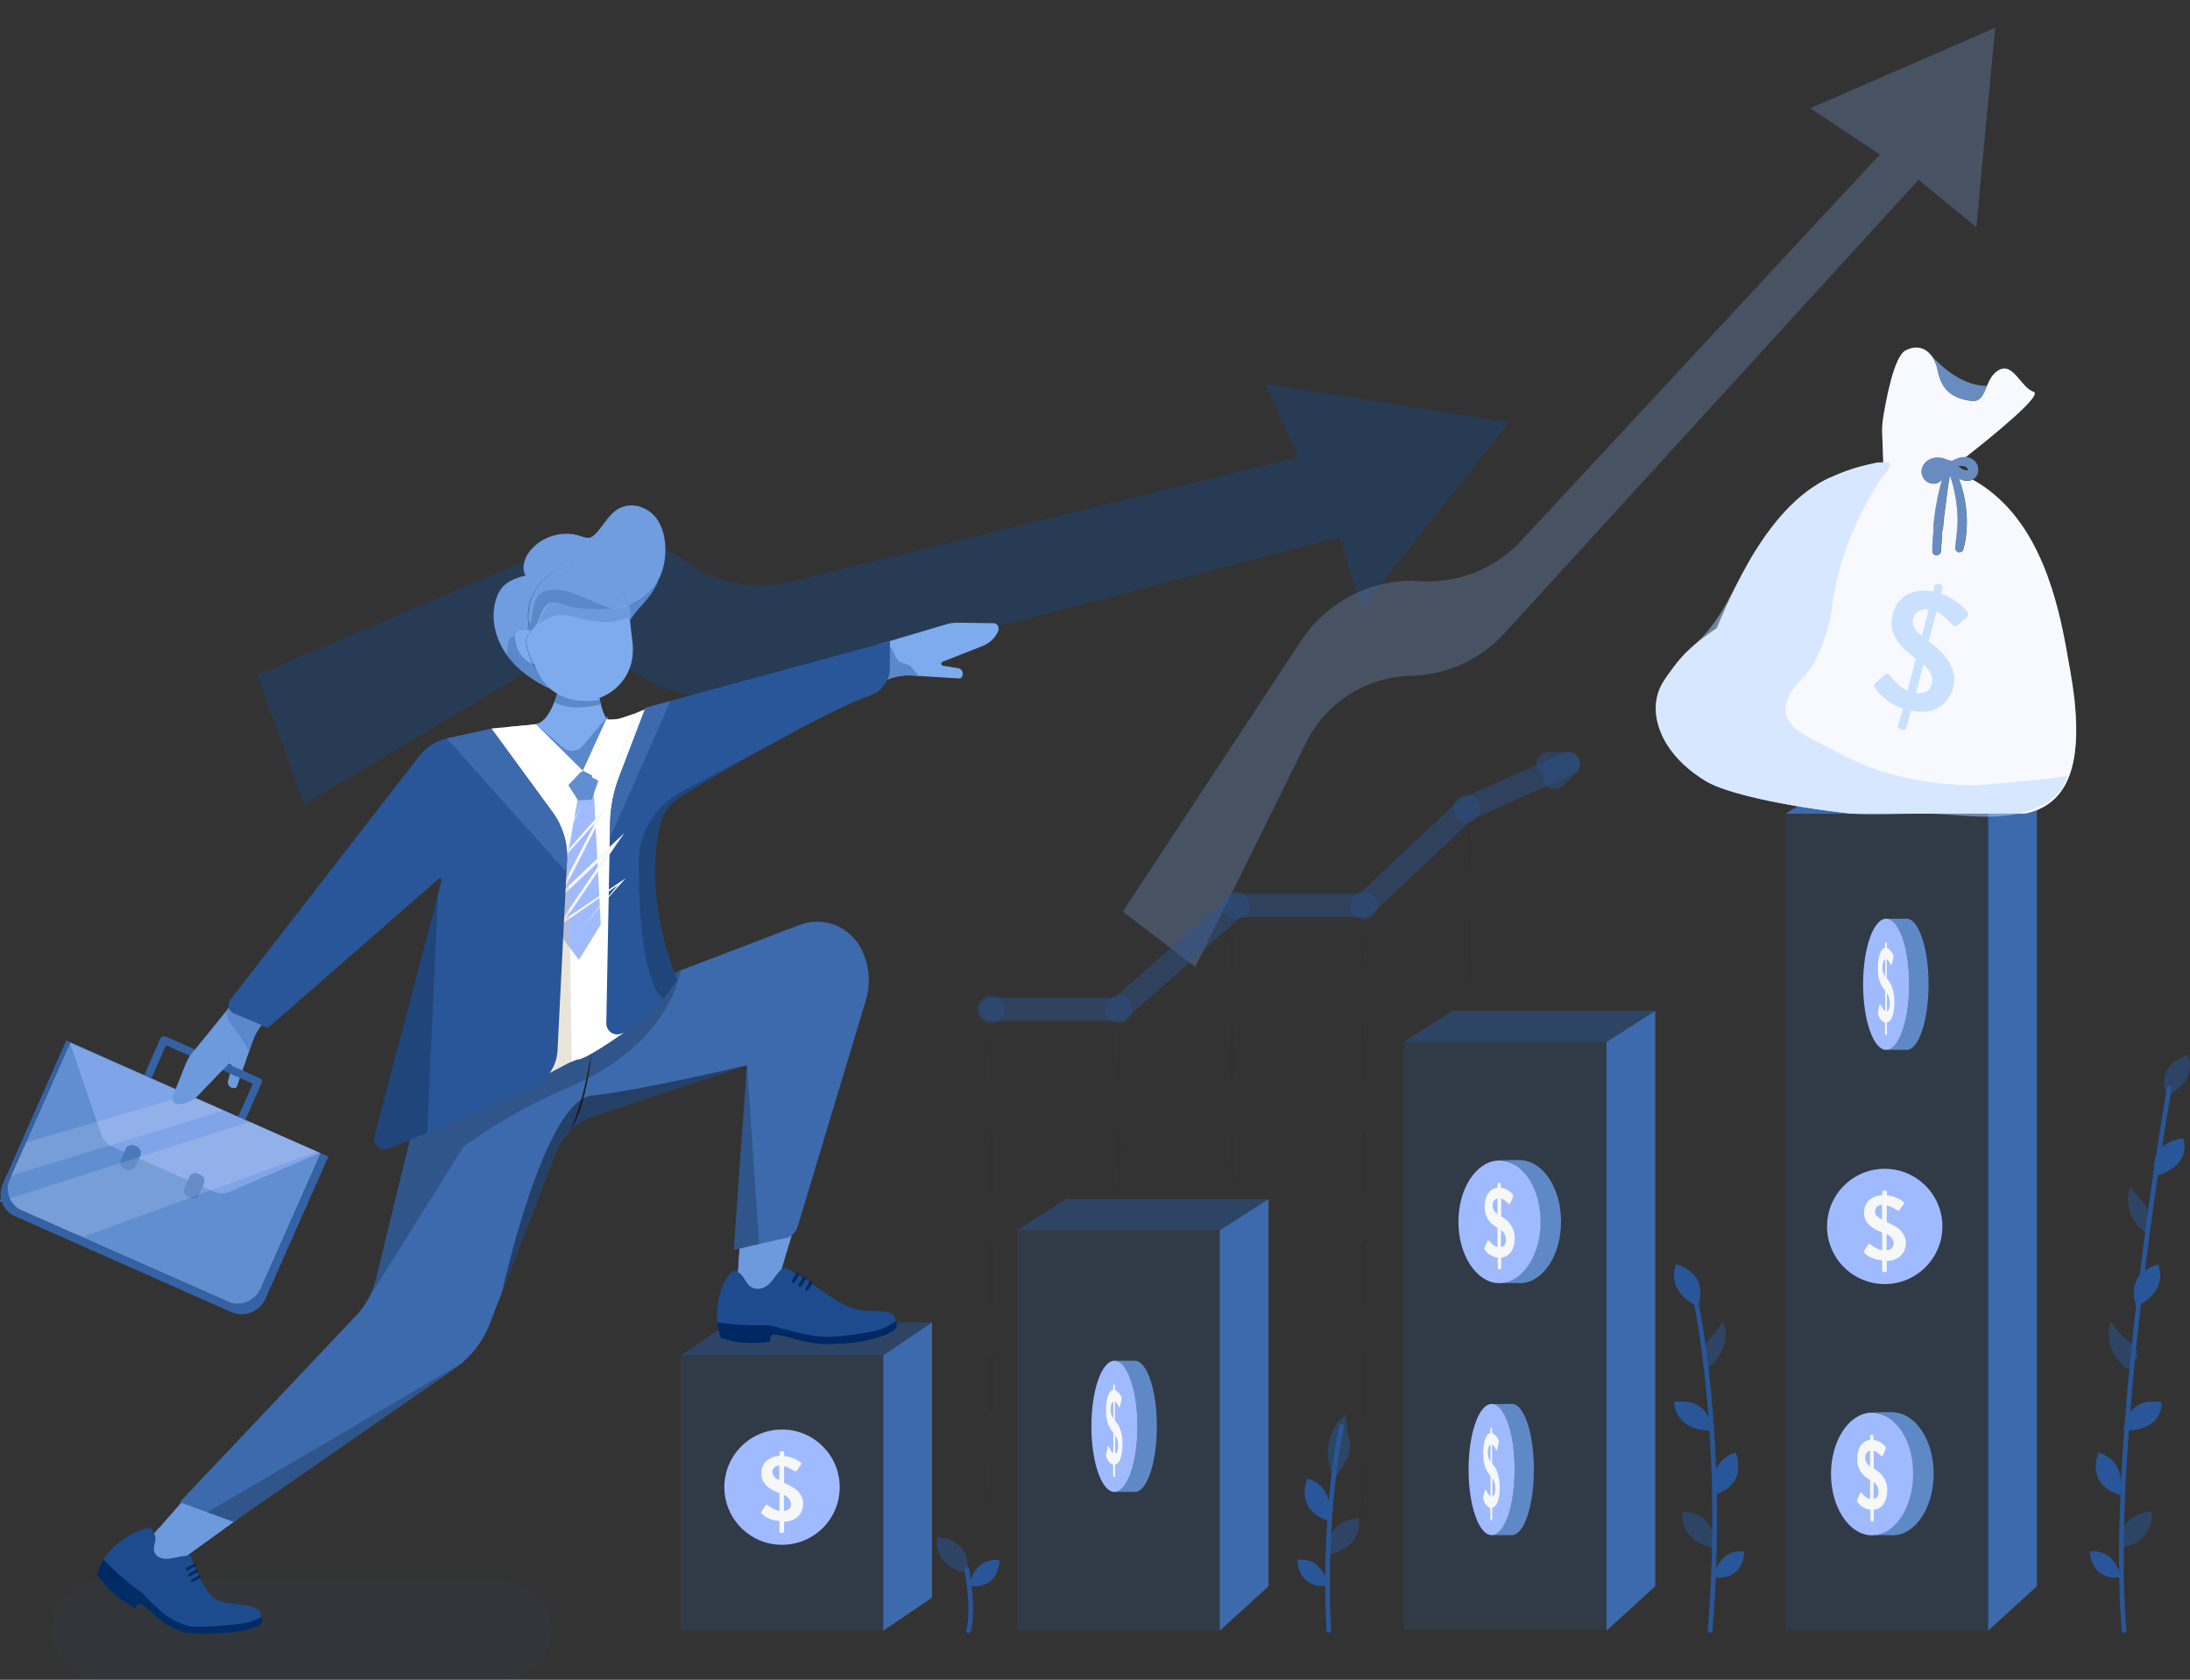 <svg width="468" height="359" viewBox="0 0 468 359" fill="none" xmlns="http://www.w3.org/2000/svg">
<rect x="0" y="0" width="468" height="359" fill="#333333" stroke="none"/>
<path opacity="0.4" d="M322.46 90.296L317.604 96.438L291.018 130.001L286.163 114.798L159.074 148.055C151.876 149.921 144.27 148.835 137.887 145.034L137.14 144.593C129.093 139.774 119.042 139.74 110.961 144.559L64.954 171.946L58.367 153.586L55.005 144.22L118.703 117.139C127.361 113.44 137.276 114.187 145.323 119.074C150.789 123.451 157.614 125.521 164.473 125.046C166.034 124.944 167.596 124.707 169.158 124.3L277.403 97.694L270.442 82.083L322.46 90.296Z" fill="#184688"/>
<path opacity="0.4" d="M426.384 5.924L422.33 48.544L409.985 38.425L321.424 135.434C316.398 140.914 309.425 144.138 302 144.419L301.134 144.455C291.759 144.786 283.307 150.222 279.146 158.66L255.434 206.657L239.92 194.831L278.048 136.928C283.313 128.947 292.115 124.175 301.759 124.073C308.896 124.908 315.909 122.993 321.434 118.847C322.718 117.894 323.881 116.817 324.989 115.654L401.713 33.029L386.841 23.132L426.384 5.924Z" fill="#6681A9"/>
<path opacity="0.5" d="M206.677 336.296C206.677 336.296 208.205 329.17 200.26 328.457C200.26 328.457 198.868 334.396 206.677 336.296Z" fill="#285698"/>
<path d="M207.016 338.943C207.016 338.943 213.06 340.233 213.637 333.48C213.637 333.446 208.578 332.292 207.016 338.943Z" fill="#285698"/>
<path d="M206.575 335.346C206.575 335.346 208.273 344.136 206.949 348.513" stroke="#285698" stroke-miterlimit="10" stroke-linecap="round" stroke-linejoin="round"/>
<path d="M284.024 324.996C284.024 324.996 276.86 323.638 279.304 316.003C279.304 316.003 285.314 317.055 284.024 324.996Z" fill="#285698"/>
<path opacity="0.5" d="M284.873 316.376C285.144 316.07 284.363 314.306 284.228 313.932C283.005 310.064 284.126 304.838 287.589 302.394C287.725 303.989 287.827 305.516 288.2 307.077C288.811 309.521 288.54 310.878 287.182 312.914C286.435 314.136 285.857 315.29 284.873 316.376Z" fill="#285698"/>
<path opacity="0.5" d="M283.922 332.292C283.922 332.292 282.394 325.166 290.339 324.453C290.339 324.453 291.765 330.392 283.922 332.292Z" fill="#285698"/>
<path d="M283.854 338.875C283.854 338.875 277.81 340.165 277.233 333.412C277.199 333.378 282.258 332.224 283.854 338.875Z" fill="#285698"/>
<path d="M286.672 304.837C286.672 304.837 282.631 323.027 283.955 348.445" stroke="#285698" stroke-miterlimit="10" stroke-linecap="round" stroke-linejoin="round"/>
<path d="M362.797 279.216C362.797 279.216 365.819 272.564 358.179 270.189C358.179 270.189 355.565 275.686 362.797 279.216Z" fill="#285698"/>
<path opacity="0.5" d="M364.494 292.96C364.426 292.655 365.683 291.773 365.886 291.569C368.229 289.465 369.587 285.494 368.229 282.474C367.482 283.492 366.837 284.476 365.92 285.393C364.528 286.784 364.155 287.802 364.257 289.736C364.359 290.822 364.257 291.84 364.494 292.96Z" fill="#285698"/>
<path opacity="0.5" d="M366.056 330.867C366.056 330.867 367.584 323.74 359.639 323.028C359.639 323.028 358.247 328.967 366.056 330.867Z" fill="#285698"/>
<path d="M365.818 305.754C365.818 305.754 365.649 298.458 357.737 299.646C357.703 299.68 357.771 305.788 365.818 305.754Z" fill="#285698"/>
<path d="M366.26 319.464C366.26 319.464 373.424 318.073 370.945 310.471C370.979 310.471 364.969 311.523 366.26 319.464Z" fill="#285698"/>
<path d="M366.158 337.077C366.158 337.077 372.202 338.367 372.779 331.613C372.779 331.613 367.72 330.459 366.158 337.077Z" fill="#285698"/>
<path d="M362.254 277.384C362.254 277.384 368.841 306.637 365.445 348.446" stroke="#285698" stroke-miterlimit="10" stroke-linecap="round" stroke-linejoin="round"/>
<path d="M456.578 279.216C456.578 279.216 453.556 272.564 461.195 270.189C461.161 270.189 463.81 275.686 456.578 279.216Z" fill="#285698"/>
<path opacity="0.5" d="M454.88 292.96C454.948 292.655 453.691 291.773 453.488 291.569C451.145 289.465 449.787 285.494 451.145 282.474C451.892 283.492 452.537 284.476 453.454 285.393C454.846 286.784 456.883 287.802 456.781 289.736C456.679 290.822 455.083 291.84 454.88 292.96Z" fill="#285698"/>
<path opacity="0.5" d="M459.022 264.149C459.09 263.844 457.834 262.961 457.63 262.758C455.287 260.654 453.929 256.683 455.287 253.663C456.034 254.681 456.679 255.665 457.596 256.581C458.988 257.973 459.361 258.991 459.26 260.925C459.158 262.045 459.26 263.063 459.022 264.149Z" fill="#285698"/>
<path opacity="0.5" d="M453.317 330.867C453.317 330.867 451.789 323.74 459.735 323.028C459.735 323.028 461.127 328.967 453.317 330.867Z" fill="#285698"/>
<path d="M453.827 305.754C453.827 305.754 453.997 298.458 461.908 299.646C461.908 299.68 462.621 305.788 453.827 305.754Z" fill="#285698"/>
<path d="M460.482 251.423C460.482 251.423 458.615 244.365 466.526 243.279C466.526 243.313 468.902 248.946 460.482 251.423Z" fill="#285698"/>
<path d="M453.08 319.464C453.08 319.464 445.916 318.073 448.394 310.471C448.394 310.471 454.404 311.523 453.08 319.464Z" fill="#285698"/>
<path d="M453.216 337.077C453.216 337.077 447.172 338.367 446.595 331.613C446.561 331.613 451.62 330.459 453.216 337.077Z" fill="#285698"/>
<path opacity="0.5" d="M462.995 234.183C462.995 234.183 460.143 227.702 467.579 225.496C467.579 225.496 470.057 230.858 462.995 234.183Z" fill="#285698"/>
<path d="M463.572 232.588C463.572 232.588 450.5 306.67 453.895 348.445" stroke="#285698" stroke-miterlimit="10" stroke-linecap="round" stroke-linejoin="round"/>
<path opacity="0.2" d="M188.783 289.668H145.458V348.513H188.783V289.668Z" fill="#285698"/>
<path opacity="0.5" d="M155.882 282.61L145.458 289.668H188.749L199.173 282.61H155.882Z" fill="#285698"/>
<path d="M188.75 348.513L199.173 341.454V282.61L188.75 289.668V348.513Z" fill="#3C6AAC"/>
<path opacity="0.2" d="M260.698 262.927H217.373V348.514H260.698V262.927Z" fill="#285698"/>
<path opacity="0.5" d="M227.796 256.276L217.373 262.928H260.664L271.088 256.276H227.796Z" fill="#285698"/>
<path d="M260.663 348.514L271.087 339.012V259.602V256.276L260.663 262.928V348.514Z" fill="#3C6AAC"/>
<path opacity="0.2" d="M343.307 222.713H299.982V348.344H343.307V222.713Z" fill="#285698"/>
<path opacity="0.5" d="M310.406 216.028L299.982 222.713H343.307L353.731 216.028H310.406Z" fill="#285698"/>
<path d="M343.307 348.513L353.731 339.011V219.387V216.028L343.307 222.713V348.513Z" fill="#3C6AAC"/>
<path opacity="0.2" d="M424.898 173.913H381.573V348.514H424.898V173.913Z" fill="#285698"/>
<path d="M391.997 167.262L381.573 173.914H424.864L435.288 167.262H391.997Z" fill="#3C6AAC"/>
<path d="M424.864 348.514L435.288 339.012V170.588V167.262L424.864 173.914V348.514Z" fill="#3C6AAC"/>
<path d="M402.76 274.431C409.567 274.431 415.085 268.916 415.085 262.113C415.085 255.309 409.567 249.794 402.76 249.794C395.953 249.794 390.435 255.309 390.435 262.113C390.435 268.916 395.953 274.431 402.76 274.431Z" fill="#A0BAFF"/>
<path d="M402.183 269.34C401.64 269.307 401.164 269.205 400.757 269.103C400.349 268.967 399.976 268.831 399.67 268.662C399.365 268.492 399.093 268.356 398.923 268.187C398.72 268.017 398.584 267.915 398.482 267.847C398.38 267.746 398.312 267.678 398.312 267.61C398.278 267.542 398.312 267.406 398.414 267.27L399.161 266.083C399.229 265.947 399.331 265.879 399.466 265.879C399.602 265.879 399.738 265.947 399.942 266.117C400.247 266.354 400.587 266.592 400.994 266.795C401.402 266.999 401.809 267.135 402.217 267.203V263.402C401.775 263.232 401.3 262.994 400.859 262.791C400.417 262.553 399.976 262.282 399.602 261.942C399.229 261.603 398.923 261.196 398.686 260.755C398.448 260.28 398.346 259.737 398.346 259.092C398.346 258.617 398.414 258.176 398.584 257.768C398.72 257.361 398.957 256.954 399.297 256.648C399.602 256.309 400.01 256.038 400.519 255.834C400.994 255.596 401.572 255.461 402.251 255.427V254.816C402.251 254.714 402.285 254.612 402.353 254.544C402.42 254.477 402.522 254.443 402.624 254.443H402.862C402.964 254.443 403.066 254.477 403.134 254.544C403.201 254.612 403.235 254.714 403.235 254.816V255.461C403.677 255.495 404.084 255.563 404.458 255.698C404.831 255.8 405.171 255.936 405.476 256.072C405.782 256.207 406.02 256.343 406.223 256.479C406.427 256.615 406.563 256.682 406.665 256.75C406.767 256.818 406.834 256.92 406.834 257.056C406.868 257.191 406.834 257.293 406.767 257.395L405.986 258.515C405.816 258.753 405.646 258.786 405.442 258.685C405.171 258.515 404.831 258.311 404.458 258.108C404.084 257.904 403.677 257.734 403.201 257.633V261.196C403.643 261.366 404.084 261.603 404.56 261.841C405.035 262.078 405.476 262.384 405.884 262.723C406.291 263.062 406.597 263.504 406.868 263.979C407.14 264.454 407.276 264.997 407.276 265.641C407.276 266.693 406.936 267.61 406.223 268.322C405.51 269.035 404.526 269.442 403.201 269.51V271.546C403.201 271.648 403.167 271.75 403.1 271.784C403.032 271.852 402.93 271.886 402.828 271.886C402.726 271.886 402.59 271.886 402.42 271.852C402.285 271.818 402.217 271.716 402.217 271.546V269.34H402.183ZM402.183 257.463C401.673 257.531 401.3 257.7 401.062 257.938C400.825 258.21 400.689 258.515 400.689 258.888C400.689 259.295 400.825 259.601 401.062 259.872C401.3 260.11 401.673 260.381 402.183 260.653V257.463ZM403.167 267.203C403.609 267.135 403.982 266.999 404.254 266.761C404.526 266.524 404.661 266.184 404.661 265.743C404.661 265.37 404.56 264.997 404.322 264.657C404.084 264.318 403.711 264.013 403.167 263.741V267.203Z" fill="#F6F7F7"/>
<path opacity="0.9" d="M333.596 261.094C333.596 268.357 329.658 274.228 324.802 274.228C324.632 274.228 324.463 274.228 324.259 274.194H320.388C321.135 274.194 321.848 274.058 322.561 273.786C323.546 273.413 324.463 272.802 325.278 271.954C327.62 269.612 329.148 265.608 329.148 261.061C329.148 256.513 327.62 252.543 325.278 250.167C324.463 249.353 323.546 248.742 322.561 248.335C321.848 248.063 321.135 247.927 320.354 247.927H324.734C324.904 247.927 325.074 247.927 325.244 247.961C329.929 248.368 333.596 254.104 333.596 261.094Z" fill="#6492D4"/>
<path d="M329.216 261.095C329.216 265.643 327.688 269.613 325.345 271.989C324.531 272.803 323.614 273.448 322.629 273.821C321.95 274.093 321.203 274.228 320.456 274.228C320.32 274.228 320.184 274.228 320.049 274.228C315.397 273.923 311.662 268.154 311.662 261.129C311.662 254.104 315.363 248.335 320.049 248.03C320.184 248.03 320.32 248.03 320.456 248.03C321.203 248.03 321.95 248.166 322.663 248.437C323.648 248.81 324.565 249.421 325.379 250.27C327.654 252.543 329.216 256.548 329.216 261.095Z" fill="#A0BAFF"/>
<path d="M320.015 268.764C319.642 268.73 319.302 268.629 318.996 268.493C318.691 268.357 318.453 268.187 318.216 268.052C317.978 267.916 317.808 267.712 317.672 267.543C317.536 267.373 317.435 267.237 317.367 267.169C317.299 267.067 317.265 266.966 317.231 266.898C317.197 266.83 317.231 266.694 317.299 266.558L317.842 265.303C317.91 265.167 317.978 265.099 318.046 265.099C318.148 265.099 318.249 265.167 318.385 265.371C318.589 265.642 318.861 265.88 319.132 266.083C319.404 266.287 319.709 266.423 320.015 266.491V262.418C319.676 262.215 319.37 262.011 319.03 261.74C318.691 261.502 318.419 261.197 318.148 260.823C317.876 260.484 317.672 260.043 317.502 259.568C317.333 259.093 317.265 258.482 317.265 257.803C317.265 257.294 317.333 256.819 317.435 256.378C317.536 255.937 317.706 255.529 317.944 255.156C318.182 254.817 318.453 254.511 318.793 254.274C319.132 254.036 319.54 253.9 320.015 253.832V253.154C320.015 253.052 320.049 252.95 320.083 252.882C320.151 252.814 320.185 252.78 320.287 252.78H320.456C320.524 252.78 320.592 252.814 320.66 252.882C320.694 252.95 320.728 253.052 320.728 253.154V253.832C321.034 253.866 321.339 253.968 321.611 254.07C321.883 254.172 322.12 254.308 322.358 254.477C322.562 254.613 322.765 254.749 322.901 254.885C323.037 255.02 323.139 255.122 323.207 255.19C323.275 255.258 323.309 255.36 323.343 255.495C323.343 255.631 323.343 255.767 323.309 255.869L322.765 257.09C322.629 257.328 322.528 257.396 322.392 257.26C322.188 257.056 321.95 256.853 321.679 256.649C321.407 256.412 321.102 256.276 320.796 256.14V259.941C321.102 260.145 321.441 260.348 321.781 260.62C322.12 260.891 322.426 261.197 322.697 261.57C322.969 261.943 323.207 262.384 323.41 262.893C323.614 263.402 323.682 263.979 323.682 264.658C323.682 265.812 323.444 266.728 322.935 267.509C322.426 268.255 321.713 268.696 320.796 268.764V270.936C320.796 271.038 320.762 271.14 320.728 271.208C320.66 271.276 320.592 271.309 320.524 271.309C320.456 271.309 320.355 271.276 320.253 271.242C320.151 271.208 320.083 271.106 320.083 270.936V268.764H320.015ZM320.015 256.14C319.676 256.208 319.404 256.378 319.234 256.649C319.064 256.921 318.962 257.26 318.962 257.667C318.962 258.074 319.064 258.414 319.234 258.685C319.404 258.957 319.676 259.228 320.015 259.5V256.14ZM320.728 266.525C321.034 266.457 321.305 266.321 321.509 266.083C321.713 265.846 321.815 265.473 321.815 264.997C321.815 264.59 321.747 264.217 321.577 263.844C321.407 263.47 321.136 263.165 320.762 262.859V266.525H320.728Z" fill="#F6F7F7"/>
<path opacity="0.9" d="M413.218 314.985C413.218 322.247 409.279 328.118 404.424 328.118C404.254 328.118 404.084 328.118 403.881 328.084H400.01C400.757 328.084 401.47 327.948 402.183 327.677C403.167 327.304 404.084 326.693 404.899 325.844C407.242 323.503 408.77 319.498 408.77 314.951C408.77 310.404 407.242 306.433 404.899 304.057C404.084 303.243 403.167 302.632 402.183 302.225C401.47 301.953 400.757 301.818 399.976 301.818H404.356C404.526 301.818 404.695 301.818 404.865 301.852C409.551 302.259 413.218 307.994 413.218 314.985Z" fill="#6492D4"/>
<path d="M408.838 314.985C408.838 319.533 407.31 323.503 404.967 325.879C404.152 326.693 403.236 327.338 402.251 327.711C401.572 327.983 400.825 328.119 400.078 328.119C399.942 328.119 399.806 328.119 399.671 328.119C395.019 327.813 391.284 322.044 391.284 315.019C391.284 307.995 394.985 302.226 399.671 301.92C399.806 301.92 399.942 301.92 400.078 301.92C400.825 301.92 401.572 302.056 402.285 302.327C403.27 302.701 404.186 303.312 405.001 304.16C407.31 306.434 408.838 310.438 408.838 314.985Z" fill="#A0BAFF"/>
<path d="M399.637 322.655C399.263 322.621 398.924 322.519 398.618 322.384C398.312 322.248 398.075 322.078 397.837 321.942C397.599 321.773 397.43 321.603 397.294 321.433C397.158 321.264 397.056 321.128 396.988 321.06C396.92 320.958 396.886 320.857 396.852 320.789C396.818 320.721 396.852 320.585 396.92 320.449L397.464 319.194C397.531 319.058 397.599 318.99 397.667 318.99C397.769 318.99 397.871 319.058 398.007 319.262C398.211 319.533 398.482 319.771 398.754 319.974C399.025 320.178 399.331 320.314 399.637 320.381V316.309C399.297 316.106 398.991 315.902 398.652 315.63C398.312 315.393 398.041 315.087 397.769 314.714C397.498 314.375 397.294 313.934 397.124 313.459C396.954 312.983 396.886 312.373 396.886 311.694C396.886 311.185 396.954 310.71 397.056 310.269C397.158 309.827 397.328 309.42 397.565 309.047C397.803 308.708 398.075 308.402 398.414 308.165C398.754 307.927 399.161 307.791 399.637 307.723V307.045C399.637 306.943 399.671 306.841 399.704 306.773C399.772 306.705 399.806 306.671 399.908 306.671H400.078C400.146 306.671 400.214 306.705 400.282 306.773C400.316 306.841 400.35 306.943 400.35 307.045V307.723C400.655 307.757 400.961 307.859 401.232 307.961C401.504 308.063 401.742 308.198 401.979 308.368C402.217 308.538 402.387 308.64 402.523 308.775C402.658 308.911 402.76 309.013 402.828 309.081C402.896 309.149 402.93 309.25 402.964 309.386C402.964 309.522 402.964 309.658 402.93 309.76L402.387 310.981C402.251 311.219 402.149 311.287 402.013 311.151C401.81 310.947 401.572 310.744 401.3 310.54C401.029 310.303 400.723 310.167 400.418 310.031V313.832C400.723 314.035 401.063 314.239 401.402 314.511C401.742 314.782 402.047 315.087 402.319 315.461C402.591 315.834 402.828 316.275 403.032 316.784C403.236 317.293 403.304 317.87 403.304 318.549C403.304 319.703 403.066 320.619 402.557 321.4C402.047 322.146 401.334 322.587 400.418 322.655V324.827C400.418 324.929 400.384 325.031 400.35 325.099C400.282 325.166 400.214 325.2 400.146 325.2C400.078 325.2 399.976 325.166 399.874 325.132C399.772 325.099 399.704 324.997 399.704 324.827V322.655H399.637ZM399.637 310.031C399.297 310.099 399.025 310.269 398.856 310.54C398.686 310.812 398.584 311.151 398.584 311.558C398.584 311.965 398.686 312.305 398.856 312.576C399.025 312.848 399.297 313.119 399.637 313.391V310.031ZM400.35 320.381C400.655 320.314 400.927 320.178 401.131 319.94C401.334 319.703 401.436 319.329 401.436 318.854C401.436 318.447 401.368 318.074 401.198 317.701C401.029 317.327 400.757 317.022 400.384 316.716V320.381H400.35Z" fill="#F6F7F7"/>
<path opacity="0.9" d="M247.218 304.838C247.218 312.575 245.113 318.854 242.532 318.854H238.186C238.967 318.854 239.748 318.311 240.393 317.327C241.31 316.003 242.057 313.899 242.532 311.32C242.872 309.386 243.075 307.18 243.075 304.838C243.075 302.497 242.872 300.291 242.532 298.356C242.057 295.777 241.31 293.673 240.393 292.35C239.748 291.399 238.967 290.823 238.186 290.823H242.532C245.113 290.823 247.218 297.101 247.218 304.838Z" fill="#6492D4"/>
<path d="M243.075 304.838C243.075 307.18 242.872 309.386 242.532 311.32C242.057 313.899 241.31 316.003 240.393 317.327C239.748 318.277 238.967 318.854 238.186 318.854H238.152C235.436 318.854 233.229 312.576 233.229 304.838C233.229 297.101 235.436 290.823 238.152 290.823H238.186C238.967 290.823 239.748 291.366 240.393 292.35C241.31 293.673 242.057 295.777 242.532 298.356C242.872 300.291 243.075 302.497 243.075 304.838Z" fill="#A0BAFF"/>
<path d="M237.914 313.051C237.711 313.017 237.507 312.916 237.337 312.746C237.167 312.61 237.032 312.44 236.896 312.271C236.76 312.101 236.658 311.931 236.59 311.728C236.522 311.558 236.454 311.422 236.42 311.321C236.386 311.219 236.353 311.117 236.353 311.015C236.353 310.913 236.353 310.811 236.387 310.642L236.692 309.318C236.726 309.183 236.76 309.081 236.828 309.081C236.862 309.081 236.93 309.183 237.032 309.352C237.167 309.624 237.303 309.895 237.439 310.099C237.609 310.336 237.745 310.472 237.914 310.54V306.196C237.745 305.993 237.541 305.755 237.371 305.484C237.201 305.212 237.032 304.907 236.862 304.533C236.726 304.16 236.59 303.719 236.488 303.176C236.387 302.667 236.353 302.022 236.353 301.276C236.353 300.733 236.387 300.223 236.454 299.748C236.522 299.273 236.624 298.832 236.726 298.459C236.862 298.086 236.998 297.78 237.201 297.509C237.405 297.271 237.643 297.101 237.88 297.034V296.321C237.88 296.219 237.881 296.117 237.914 296.015C237.948 295.948 237.982 295.88 238.016 295.88H238.118C238.152 295.88 238.186 295.914 238.22 296.015C238.254 296.083 238.254 296.185 238.254 296.321V297.067C238.424 297.101 238.594 297.203 238.729 297.339C238.899 297.475 239.035 297.61 239.137 297.746C239.273 297.916 239.341 298.052 239.442 298.187C239.51 298.323 239.578 298.425 239.612 298.493C239.646 298.561 239.68 298.662 239.68 298.832C239.68 298.968 239.68 299.104 239.646 299.239L239.341 300.529C239.273 300.8 239.205 300.868 239.137 300.699C239.035 300.495 238.899 300.257 238.763 300.02C238.628 299.782 238.458 299.613 238.254 299.477V303.549C238.424 303.753 238.594 303.99 238.797 304.262C239.001 304.533 239.171 304.873 239.307 305.28C239.476 305.687 239.612 306.162 239.714 306.705C239.816 307.248 239.884 307.893 239.884 308.606C239.884 309.827 239.748 310.845 239.476 311.626C239.205 312.44 238.797 312.882 238.288 312.983V315.291C238.288 315.393 238.288 315.495 238.254 315.596C238.22 315.664 238.186 315.698 238.152 315.698C238.118 315.698 238.05 315.664 237.982 315.63C237.914 315.596 237.88 315.495 237.88 315.291V313.051H237.914ZM237.914 299.579C237.711 299.647 237.575 299.85 237.473 300.122C237.371 300.427 237.337 300.766 237.337 301.208C237.337 301.649 237.371 302.022 237.473 302.294C237.575 302.599 237.711 302.87 237.914 303.176V299.579ZM238.322 310.642C238.492 310.574 238.628 310.404 238.763 310.167C238.865 309.895 238.933 309.522 238.933 309.013C238.933 308.572 238.899 308.164 238.797 307.791C238.695 307.418 238.56 307.045 238.322 306.739V310.642Z" fill="#F6F7F7"/>
<path opacity="0.9" d="M327.79 314.068C327.79 321.806 325.685 328.084 323.105 328.084H318.759C319.539 328.084 320.32 327.541 320.966 326.557C321.882 325.233 322.629 323.129 323.105 320.55C323.444 318.616 323.648 316.41 323.648 314.068C323.648 311.727 323.444 309.521 323.105 307.587C322.629 305.008 321.882 302.904 320.966 301.58C320.32 300.63 319.539 300.053 318.759 300.053H323.105C325.719 300.053 327.79 306.331 327.79 314.068Z" fill="#6492D4"/>
<path d="M323.682 314.069C323.682 316.41 323.478 318.616 323.139 320.55C322.663 323.13 321.916 325.234 321 326.557C320.355 327.507 319.574 328.084 318.793 328.084H318.759C316.042 328.084 313.835 321.806 313.835 314.069C313.835 306.331 316.042 300.053 318.759 300.053H318.793C319.574 300.053 320.355 300.596 321 301.58C321.916 302.904 322.663 305.008 323.139 307.587C323.478 309.521 323.682 311.727 323.682 314.069Z" fill="#A0BAFF"/>
<path d="M318.521 322.282C318.317 322.248 318.113 322.146 317.943 321.976C317.774 321.84 317.638 321.671 317.502 321.501C317.366 321.331 317.264 321.162 317.196 320.958C317.129 320.788 317.061 320.653 317.027 320.551C316.993 320.449 316.959 320.347 316.959 320.245C316.959 320.144 316.959 320.042 316.993 319.872L317.298 318.549C317.332 318.413 317.366 318.311 317.434 318.311C317.468 318.311 317.536 318.413 317.638 318.583C317.774 318.854 317.909 319.126 318.045 319.329C318.215 319.567 318.351 319.703 318.521 319.77V315.427C318.351 315.223 318.147 314.985 317.977 314.714C317.808 314.442 317.638 314.137 317.468 313.764C317.332 313.39 317.196 312.949 317.095 312.406C316.993 311.897 316.959 311.252 316.959 310.506C316.959 309.963 316.993 309.454 317.061 308.979C317.129 308.504 317.23 308.063 317.332 307.689C317.468 307.316 317.604 307.01 317.808 306.739C318.011 306.501 318.249 306.332 318.487 306.264V305.551C318.487 305.449 318.487 305.348 318.521 305.246C318.555 305.178 318.589 305.11 318.622 305.11H318.724C318.758 305.11 318.792 305.144 318.826 305.246C318.86 305.314 318.86 305.416 318.86 305.551V306.298C319.03 306.332 319.2 306.434 319.336 306.569C319.505 306.705 319.641 306.841 319.743 306.977C319.879 307.146 319.947 307.282 320.049 307.418C320.116 307.553 320.184 307.655 320.218 307.723C320.252 307.791 320.286 307.893 320.286 308.063C320.286 308.198 320.286 308.334 320.252 308.47L319.947 309.759C319.879 310.031 319.811 310.099 319.743 309.929C319.641 309.725 319.505 309.488 319.369 309.25C319.234 309.013 319.064 308.843 318.86 308.707V312.78C319.03 312.983 319.2 313.221 319.403 313.492C319.607 313.764 319.777 314.103 319.913 314.51C320.082 314.918 320.218 315.393 320.32 315.936C320.422 316.479 320.49 317.123 320.49 317.836C320.49 319.058 320.354 320.076 320.082 320.856C319.811 321.671 319.403 322.112 318.894 322.214V324.521C318.894 324.623 318.894 324.725 318.86 324.827C318.826 324.895 318.792 324.929 318.758 324.929C318.724 324.929 318.656 324.895 318.589 324.861C318.521 324.827 318.487 324.725 318.487 324.521V322.282H318.521ZM318.521 308.775C318.317 308.843 318.181 309.047 318.079 309.318C317.977 309.624 317.943 309.963 317.943 310.404C317.943 310.845 317.977 311.219 318.079 311.49C318.181 311.795 318.317 312.067 318.521 312.372V308.775ZM318.928 319.838C319.098 319.77 319.234 319.601 319.369 319.363C319.471 319.092 319.539 318.718 319.539 318.209C319.539 317.768 319.505 317.361 319.403 316.988C319.302 316.614 319.166 316.241 318.928 315.936V319.838Z" fill="#F6F7F7"/>
<path opacity="0.9" d="M412.131 210.36C412.131 218.097 410.026 224.375 407.446 224.375H403.1C403.881 224.375 404.661 223.832 405.307 222.848C406.223 221.525 406.97 219.421 407.446 216.842C407.785 214.907 407.989 212.701 407.989 210.36C407.989 208.018 407.785 205.812 407.446 203.878C406.97 201.299 406.223 199.195 405.307 197.871C404.661 196.921 403.881 196.344 403.1 196.344H407.446C410.026 196.344 412.131 202.622 412.131 210.36Z" fill="#6492D4"/>
<path d="M407.989 210.361C407.989 212.702 407.786 214.908 407.446 216.843C406.971 219.422 406.224 221.526 405.307 222.849C404.662 223.799 403.881 224.376 403.1 224.376H403.066C400.35 224.376 398.143 218.098 398.143 210.361C398.143 202.623 400.35 196.345 403.066 196.345H403.1C403.881 196.345 404.662 196.888 405.307 197.872C406.224 199.196 406.971 201.3 407.446 203.879C407.786 205.813 407.989 208.019 407.989 210.361Z" fill="#A0BAFF"/>
<path d="M402.862 218.573C402.659 218.539 402.455 218.437 402.285 218.267C402.115 218.131 401.98 217.962 401.844 217.792C401.708 217.622 401.606 217.453 401.538 217.249C401.47 217.079 401.402 216.944 401.368 216.842C401.334 216.74 401.301 216.638 401.301 216.536C401.301 216.435 401.301 216.333 401.334 216.163L401.64 214.84C401.674 214.704 401.708 214.602 401.776 214.602C401.81 214.602 401.878 214.704 401.98 214.873C402.115 215.145 402.251 215.416 402.387 215.62C402.557 215.858 402.693 215.993 402.862 216.061V211.717C402.693 211.514 402.489 211.276 402.319 211.005C402.149 210.733 401.98 210.428 401.81 210.055C401.674 209.681 401.538 209.24 401.436 208.697C401.334 208.188 401.301 207.543 401.301 206.797C401.301 206.254 401.334 205.745 401.402 205.27C401.47 204.795 401.572 204.353 401.674 203.98C401.81 203.607 401.946 203.301 402.149 203.03C402.353 202.792 402.591 202.623 402.828 202.555V201.842C402.828 201.74 402.828 201.638 402.862 201.537C402.896 201.469 402.93 201.401 402.964 201.401H403.066C403.1 201.401 403.134 201.435 403.168 201.537C403.202 201.605 403.202 201.706 403.202 201.842V202.589C403.372 202.623 403.541 202.724 403.677 202.86C403.847 202.996 403.983 203.132 404.085 203.267C404.22 203.437 404.288 203.573 404.39 203.709C404.458 203.844 404.526 203.946 404.56 204.014C404.594 204.082 404.628 204.184 404.628 204.353C404.628 204.489 404.628 204.625 404.594 204.761L404.288 206.05C404.22 206.322 404.153 206.39 404.085 206.22C403.983 206.016 403.847 205.779 403.711 205.541C403.575 205.304 403.406 205.134 403.202 204.998V209.07C403.372 209.274 403.541 209.512 403.745 209.783C403.949 210.055 404.119 210.394 404.254 210.801C404.424 211.208 404.56 211.684 404.662 212.226C404.764 212.769 404.832 213.414 404.832 214.127C404.832 215.349 404.696 216.367 404.424 217.147C404.153 217.962 403.745 218.403 403.236 218.505V220.812C403.236 220.914 403.236 221.016 403.202 221.118C403.168 221.186 403.134 221.22 403.1 221.22C403.066 221.22 402.998 221.186 402.93 221.152C402.862 221.118 402.828 221.016 402.828 220.812V218.573H402.862ZM402.862 205.1C402.659 205.168 402.523 205.371 402.421 205.643C402.319 205.948 402.285 206.288 402.285 206.729C402.285 207.17 402.319 207.543 402.421 207.815C402.523 208.12 402.659 208.392 402.862 208.697V205.1ZM403.236 216.163C403.406 216.095 403.541 215.926 403.677 215.688C403.779 215.416 403.847 215.043 403.847 214.534C403.847 214.093 403.813 213.686 403.711 213.312C403.609 212.939 403.473 212.566 403.236 212.26V216.163V216.163Z" fill="#F6F7F7"/>
<path d="M167.121 330.155C173.928 330.155 179.446 324.64 179.446 317.836C179.446 311.033 173.928 305.517 167.121 305.517C160.314 305.517 154.795 311.033 154.795 317.836C154.795 324.64 160.314 330.155 167.121 330.155Z" fill="#A0BAFF"/>
<path d="M166.543 325.065C166 325.031 165.525 324.93 165.117 324.828C164.71 324.692 164.336 324.556 164.031 324.387C163.725 324.217 163.454 324.081 163.284 323.912C163.08 323.742 162.944 323.64 162.842 323.572C162.741 323.47 162.673 323.403 162.673 323.335C162.639 323.267 162.673 323.131 162.775 322.995L163.521 321.808C163.589 321.672 163.691 321.604 163.827 321.604C163.963 321.604 164.099 321.672 164.302 321.841C164.608 322.079 164.948 322.317 165.355 322.52C165.762 322.724 166.17 322.86 166.577 322.927V319.127C166.136 318.957 165.661 318.719 165.219 318.516C164.778 318.278 164.336 318.007 163.963 317.667C163.589 317.328 163.284 316.921 163.046 316.48C162.808 316.004 162.707 315.462 162.707 314.817C162.707 314.342 162.775 313.9 162.944 313.493C163.08 313.086 163.318 312.679 163.657 312.373C163.963 312.034 164.37 311.763 164.88 311.559C165.355 311.321 165.932 311.186 166.611 311.152V310.541C166.611 310.439 166.645 310.337 166.713 310.269C166.781 310.201 166.883 310.168 166.985 310.168H167.222C167.324 310.168 167.426 310.201 167.494 310.269C167.562 310.337 167.596 310.439 167.596 310.541V311.186C168.037 311.22 168.445 311.287 168.818 311.423C169.192 311.525 169.531 311.661 169.837 311.796C170.142 311.932 170.38 312.068 170.584 312.204C170.788 312.339 170.923 312.407 171.025 312.475C171.127 312.543 171.195 312.645 171.195 312.781C171.229 312.916 171.195 313.018 171.127 313.12L170.346 314.24C170.176 314.477 170.007 314.511 169.803 314.409C169.531 314.24 169.192 314.036 168.818 313.833C168.445 313.629 168.037 313.459 167.562 313.357V316.921C168.003 317.09 168.445 317.328 168.92 317.566C169.396 317.803 169.837 318.109 170.244 318.448C170.652 318.787 170.957 319.228 171.229 319.704C171.501 320.179 171.636 320.722 171.636 321.366C171.636 322.418 171.297 323.335 170.584 324.047C169.871 324.76 168.886 325.167 167.562 325.235V327.271C167.562 327.373 167.528 327.475 167.46 327.509C167.392 327.577 167.29 327.611 167.189 327.611C167.087 327.611 166.951 327.611 166.781 327.577C166.645 327.543 166.577 327.441 166.577 327.271V325.065H166.543ZM166.543 313.188C166.034 313.256 165.661 313.425 165.423 313.663C165.185 313.934 165.049 314.24 165.049 314.613C165.049 315.02 165.185 315.326 165.423 315.597C165.661 315.835 166.034 316.106 166.543 316.378V313.188ZM167.528 322.927C167.969 322.86 168.343 322.724 168.615 322.486C168.886 322.249 169.022 321.909 169.022 321.468C169.022 321.095 168.92 320.722 168.682 320.382C168.445 320.043 168.071 319.737 167.528 319.466V322.927Z" fill="#F6F7F7"/>
<path d="M213.332 134.819C213.027 135.565 212.585 136.21 212.008 136.753C211.465 137.296 210.786 137.737 210.039 138.042L201.414 141.436C201.007 141.606 201.075 142.217 201.516 142.284L204.708 142.793C205.659 142.929 206.066 144.049 205.455 144.796C205.353 144.931 205.183 144.999 205.013 144.999H204.979L196.219 144.456L194.624 144.354C193.265 144.287 191.907 144.456 190.617 144.897L186.882 146.153L187.595 138.755L187.697 137.737L202.229 133.427C203.01 133.19 203.825 133.088 204.64 133.088L212.246 133.19C213.094 133.156 213.638 134.038 213.332 134.819Z" fill="#7DABED"/>
<path d="M196.219 144.423L194.623 144.321C193.265 144.253 191.907 144.423 190.617 144.864L189.089 145.373C189.734 144.389 190.141 143.201 190.141 141.946V138.111C190.956 138.959 191.364 140.962 192.382 141.505C192.994 141.844 193.741 141.878 194.318 142.217C194.691 142.455 194.997 142.794 195.268 143.134C195.642 143.541 195.981 143.982 196.219 144.423Z" fill="#5A88CA"/>
<path d="M170.855 258.516L166.984 271.377L165.015 277.893L164.777 278.775L162.163 278.198L161.518 278.029L157.409 277.112L157.545 274.771L158.224 263.844L158.462 259.907L170.855 258.516Z" fill="#6C9ADC"/>
<path d="M169.362 272.803C168.14 274.126 167.596 275.993 166.238 277.18C165.865 277.486 165.457 277.723 165.016 277.927C164.133 278.3 163.114 278.368 162.164 278.198C161.926 278.165 161.722 278.097 161.485 278.063C161.179 277.961 160.873 277.859 160.602 277.723C159.312 277.113 158.293 276.027 157.546 274.805L158.225 263.878C158.565 263.945 158.904 264.081 159.244 264.353C160.805 265.574 161.926 267.407 163.454 268.696C163.726 268.934 165.457 270.291 166.951 271.411C168.173 272.26 169.226 272.938 169.362 272.803Z" fill="#6C9ADC"/>
<path d="M50.897 324.555L37.892 333.955L34.259 336.568L27.808 333.649L29.268 331.953L34.056 326.489L44.276 314.815L50.455 323.91L50.897 324.555Z" fill="#6C9ADC"/>
<path d="M68.553 246.469L53.545 280.337L27.367 268.764L15.313 263.436L12.495 262.181L0.17 256.717L0 256.649L1.154 254.07L2.377 251.254L5.534 244.161L7.402 239.953L15.008 222.747L33.784 231.096L40.745 234.184L47.06 236.966L47.909 237.34L53.342 239.749L58.706 242.125L67.5 245.993L67.772 246.129L68.553 246.469Z" fill="#608ED0"/>
<path d="M50.863 324.589L37.858 333.956C36.772 334.193 35.719 334.431 34.633 334.668C32.969 335.041 30.898 335.279 29.879 333.888C29.472 333.345 29.336 332.632 29.268 331.953L34.056 326.49C38.843 326.965 43.902 326.693 48.18 324.929C48.316 324.861 48.418 324.827 48.554 324.759L49.912 325.234L50.863 324.589Z" fill="#6C9ADC"/>
<path d="M35.414 221.526L41.662 224.308L40.779 225.734L35.482 223.392L32.358 230.451L30.83 229.772L34.294 221.933C34.497 221.526 35.007 221.356 35.414 221.526Z" fill="#3462A4"/>
<path d="M55.888 231.503L52.425 239.342L50.897 238.663L54.021 231.604L51.27 230.383L49.131 229.433L49.505 227.905C49.505 227.871 49.505 227.804 49.505 227.77L51.848 228.788L55.481 230.417C55.888 230.586 56.092 231.095 55.888 231.503Z" fill="#3462A4"/>
<path d="M49.505 227.905L49.132 229.433L47.57 228.72L47.536 228.686C47.773 228.177 48.011 227.668 48.215 227.159L48.826 227.43L49.505 227.736C49.505 227.804 49.505 227.838 49.505 227.905Z" fill="#3462A4"/>
<path opacity="0.5" d="M14.94 222.883L21.662 242.498C22.07 243.651 22.919 244.602 24.039 245.111L45.6 254.647C46.72 255.156 48.011 255.156 49.131 254.681L68.349 246.4" fill="#A0BAFF"/>
<path d="M27.095 249.964L26.552 249.726C25.839 249.421 25.499 248.572 25.839 247.86L26.857 245.552C27.163 244.839 28.012 244.5 28.725 244.839L29.268 245.077C29.981 245.382 30.32 246.231 29.981 246.943L28.962 249.251C28.657 249.93 27.808 250.269 27.095 249.964Z" fill="#4B79BB"/>
<path d="M40.677 255.97L40.133 255.733C39.42 255.427 39.081 254.579 39.42 253.866L40.439 251.559C40.745 250.846 41.593 250.507 42.306 250.846L42.85 251.084C43.563 251.389 43.902 252.237 43.563 252.95L42.544 255.258C42.239 255.97 41.39 256.276 40.677 255.97Z" fill="#4B79BB"/>
<path opacity="0.15" d="M47.909 237.339L2.377 251.253L5.534 244.16L39.42 234.251L40.745 234.183L47.06 236.966L47.909 237.339Z" fill="#F6F7F7"/>
<path d="M14.159 222.373L0.577 253.085C0.068 254.273 -8.24604e-05 255.529 0.339 256.683C0.339 256.717 0.373 256.784 0.373 256.818C0.815 258.176 1.799 259.33 3.226 259.94L49.403 280.404C52.221 281.659 55.48 280.37 56.737 277.553L70.183 247.181L14.159 222.373ZM55.786 275.279C54.53 278.096 51.27 279.352 48.452 278.13L15.313 263.47H15.279L12.461 262.214L4.753 258.753C3.531 258.21 2.614 257.26 2.105 256.106C1.528 254.816 1.494 253.289 2.105 251.898L15.008 222.781L67.5 245.993L67.772 246.129L68.553 246.468L55.786 275.279Z" fill="#3462A4"/>
<path opacity="0.15" d="M67.771 246.129L17.893 264.285L15.313 263.403H15.279L12.461 262.147L4.753 258.754C3.531 258.211 2.614 257.26 2.105 256.107L53.341 239.749L58.706 242.125L67.466 245.994L67.771 246.129Z" fill="#F6F7F7"/>
<path d="M184.913 214.161L170.448 262.214C170.041 263.572 168.852 264.556 167.46 264.692L163.352 265.608L156.833 267.135L159.617 227.668L126.037 238.799C122.573 240.258 119.925 243.142 118.669 246.672L107.294 276.094L104.612 283.051C103.186 286.682 100.775 289.838 97.651 292.146C97.516 292.248 97.346 292.349 97.21 292.451L50.931 324.555L50.897 324.589L49.946 325.233L48.588 324.758L44.276 323.197L38.402 321.059L75.513 281.795C76.498 280.811 77.381 279.759 78.094 278.605C78.162 278.504 78.23 278.368 78.298 278.266C79.248 276.705 79.927 275.042 80.369 273.278L84.953 254.443L86.209 249.285L91.675 226.955L91.981 225.699L136.427 210.666L140.094 209.41L145.356 207.408L145.458 207.374L170.89 197.668C172.112 197.193 173.368 196.99 174.625 196.99C178.326 196.99 181.857 198.958 183.792 202.318C185.795 205.915 186.237 210.191 184.913 214.161Z" fill="#3C6AAC"/>
<path opacity="0.2" d="M145.458 207.34C145.458 207.34 143.726 222.985 121.181 232.555C111.64 236.593 104.578 241.141 99.043 245.077L78.297 278.232C79.248 276.671 79.927 275.009 80.368 273.244L84.952 254.409L86.209 249.251L91.675 226.921L136.426 210.632L145.356 207.374L145.458 207.34Z" fill="black"/>
<path d="M132.25 168.755L133.201 220.779C133.201 220.779 124.95 226.683 123.218 226.48L122.2 226.887L121.453 227.193C121.453 227.193 115.035 230.62 114.696 230.756L111.708 206.39L106.954 167.771L105.019 155.69L107.294 155.486L108.414 155.384L114.526 154.807H114.56H114.594L129.5 153.925L129.805 153.891H129.941L130.654 153.857L131.877 153.789L133.303 153.314L134.932 152.771L135.374 152.601L137.004 151.923L137.751 151.617L139.346 150.939L140.127 157.251L132.25 168.755Z" fill="white"/>
<path d="M133.201 154.706C133.201 154.706 132.42 160.373 132.182 161.697C132.148 161.832 132.148 161.9 132.148 161.934C132.148 161.968 132.114 161.968 132.08 162.002C131.537 162.409 127.632 163.733 124.678 164.717C122.743 165.362 121.215 165.837 121.215 165.837L111.368 156.674C111.368 156.674 110.452 156.029 113.915 156.097C114.085 156.097 113.745 155.011 113.813 154.808C113.813 154.774 113.847 154.774 113.847 154.774C113.915 154.774 113.983 154.774 114.051 154.774C114.221 154.774 114.39 154.774 114.56 154.74C115.273 154.604 115.918 154.163 116.461 153.552C117.31 152.636 117.955 151.312 118.465 150.023C119.28 147.953 119.653 145.984 119.653 145.984C119.653 145.984 120.128 145.407 120.875 144.729C122.471 143.235 125.323 141.267 126.885 144.016C127.327 144.796 127.666 145.916 127.87 147.511C128.006 148.631 128.176 149.581 128.379 150.43C128.719 151.855 129.16 152.873 129.602 153.552C129.67 153.654 129.737 153.722 129.771 153.823C131.367 155.995 133.201 154.706 133.201 154.706Z" fill="#7DABED"/>
<path d="M49.131 229.433L51.27 230.383L50.659 232.149C50.591 232.318 50.456 232.454 50.286 232.488C49.369 232.759 48.52 231.945 48.724 231.028L49.131 229.433Z" fill="#6C9ADC"/>
<path d="M58.639 215.892L57.246 217.521L56.194 218.709C55.209 219.829 54.462 221.119 53.987 222.51L53.172 224.852L51.814 228.788L49.471 227.77C49.437 227.431 49.063 227.261 48.792 227.465C48.758 227.465 48.758 227.499 48.724 227.499L47.536 228.72L42.273 234.184C41.73 234.761 41.05 235.202 40.337 235.507C39.624 235.813 38.843 235.982 38.029 235.982C37.18 235.982 36.602 235.134 36.908 234.32L39.726 227.261C39.964 226.684 40.236 226.175 40.575 225.666C40.711 225.496 40.813 225.327 40.949 225.157L41.526 224.478L50.523 213.415L58.639 215.892Z" fill="#6C9ADC"/>
<path d="M129.941 153.044L124.475 159.458C123.422 160.679 121.555 160.815 120.332 159.763L114.56 154.775L115.273 162.817L122.234 166.991L125.799 167.976L128.821 159.729L129.941 153.044Z" fill="#5A88CA"/>
<g opacity="0.15">
<path opacity="0.15" d="M116.394 156.776L125.324 165.6L121.623 171.505L110.418 157.353L116.394 156.776Z" fill="#285698"/>
<path opacity="0.15" d="M139.313 150.905L136.257 162.002L136.121 163.767L131.198 168.586L124.95 165.226H124.916L124.78 165.158V165.09L124.916 164.819L129.907 153.891L130.62 153.858L131.843 153.756L133.303 153.315L134.899 152.772L135.34 152.602L139.313 150.905Z" fill="#285698"/>
</g>
<path d="M124.543 164.716L120.672 170.893L108.415 155.384L114.526 154.807H114.56L124.543 164.716Z" fill="white"/>
<path d="M135.34 152.602L132.182 161.73L132.08 162.036L130.145 167.669L125.459 165.192L124.679 164.785L124.543 164.717L129.466 153.925L129.602 153.654C129.67 153.755 130.009 153.688 130.077 153.755H130.315C130.519 153.755 130.756 153.755 130.96 153.755C131.741 153.721 132.522 153.586 133.269 153.314L134.899 152.771L135.34 152.602Z" fill="white"/>
<path d="M190.175 137.024V142.726C190.175 143.981 189.801 145.169 189.122 146.153C188.409 147.239 187.323 148.121 186.032 148.597C180.939 150.429 173.3 154.366 165.83 158.472C157.647 162.985 149.634 167.77 145.39 170.349C143.217 171.673 141.655 173.777 141.078 176.254C137.241 192.849 144.711 209.342 144.711 209.342C144.711 209.342 143.522 211.276 141.655 213.584C139.312 216.502 135.917 219.998 132.521 220.982C131.027 221.423 129.533 220.235 129.567 218.674L130.314 179.105L130.382 175.881C130.382 175.847 130.382 175.813 130.382 175.813C130.45 172.487 131.095 169.196 132.284 166.107L137.954 151.244L143.285 149.784L190.175 137.024Z" fill="#285698"/>
<path d="M143.285 149.819L130.315 179.14L130.383 175.916C130.383 175.882 130.383 175.848 130.383 175.848C130.451 172.522 131.096 169.23 132.284 166.142L137.955 151.278L143.285 149.819Z" fill="#3C6AAC"/>
<path d="M123.728 169.129L118.567 198.382L123.728 205.135L128.38 197.601L126.886 168.959L123.728 169.129Z" fill="#A0BAFF"/>
<path d="M124.509 171.369L121.249 178.767L117.956 186.131L117.65 185.927L128.244 173.88L129.704 172.217L128.685 174.185L119.551 192.07L119.042 191.662L125.154 185.859L131.265 180.056L133.439 178.02L131.741 180.464L125.969 188.914L123.083 193.156L120.196 197.364L119.823 197.024L132.759 188.337L133.71 187.692L132.963 188.54L124.509 198.042L132.725 188.371L132.929 188.574L120.129 197.432L119.008 198.212L119.755 197.092L122.607 192.85L125.493 188.608L131.232 180.124L131.707 180.531L125.629 186.334L119.483 192.138L118.091 193.461L118.974 191.764L128.176 173.948L128.651 174.253L117.922 186.165L117.107 187.047L117.616 185.961L121.045 178.665L124.509 171.369Z" fill="#F6F7F7"/>
<path d="M124.169 164.921L121.453 167.806L123.524 171.063L126.444 170.894L127.87 166.855L124.169 164.921Z" fill="#608ED0"/>
<path d="M153.335 282.983C153.437 283.73 153.607 284.408 153.811 285.087C153.879 285.392 154.014 285.698 154.252 285.901C154.456 286.105 154.66 286.139 154.931 286.207C158.157 287.021 161.281 287.191 164.574 286.648C164.268 286.037 164.642 285.46 165.253 285.257C165.864 285.053 166.475 285.223 167.053 285.358C168.139 285.63 169.124 285.969 170.244 286.207C175.881 287.429 181.245 287.361 186.848 285.969C188.24 285.63 189.496 285.087 190.719 284.34C191.024 284.171 191.262 283.967 191.432 283.628C191.601 283.288 191.499 282.813 191.432 282.44C191.296 281.829 191.126 281.218 190.617 280.811C190.277 280.54 189.904 280.472 189.496 280.404C187.323 280.031 185.184 280.336 183.011 279.793C179.65 278.945 177.001 276.739 174.149 274.804C172.383 273.583 170.516 272.395 168.649 271.377C167.46 270.732 166.849 271.275 166.136 272.191C165.423 273.074 164.914 274.058 163.963 274.737C162.808 275.585 161.484 275.755 160.296 274.906C159.617 274.431 159.311 273.583 158.802 272.904C158.462 272.463 158.021 271.954 157.478 271.75C156.765 271.479 156.459 271.682 155.984 272.259C155.135 273.243 154.524 274.397 154.116 275.653C153.301 278.028 153.03 280.438 153.335 282.983Z" fill="#1D4B8D"/>
<path d="M182.74 286.751C182.842 286.717 182.944 286.717 183.045 286.683C183.011 286.547 182.977 286.411 182.944 286.275C182.842 286.309 182.74 286.309 182.638 286.343C182.672 286.479 182.706 286.615 182.74 286.751Z" fill="#444445"/>
<path d="M153.301 282.576C153.301 282.678 153.335 282.881 153.369 283.017C153.369 283.153 153.403 283.289 153.437 283.39C153.437 283.492 153.471 283.56 153.471 283.662C153.471 283.73 153.505 283.764 153.505 283.831C153.539 283.933 153.573 284.103 153.573 284.205C153.607 284.307 153.607 284.374 153.641 284.408C153.641 284.476 153.675 284.544 153.675 284.578C153.675 284.612 153.675 284.612 153.675 284.646C153.675 284.68 153.675 284.68 153.709 284.714C153.709 284.748 153.709 284.782 153.743 284.85C153.777 284.917 153.777 285.019 153.811 285.121C153.845 285.223 153.878 285.359 153.946 285.494C153.946 285.528 153.946 285.528 153.98 285.596C154.014 285.664 154.048 285.834 154.082 285.902C157.579 287.123 160.907 287.191 164.54 286.716C164.438 286.275 164.54 285.325 165.049 285.257C165.796 285.121 166.543 285.359 167.188 285.46C167.867 285.528 168.309 285.732 168.92 285.902C168.92 285.902 168.92 285.902 168.954 285.902C169.327 286.003 169.769 286.139 170.142 286.241C171.806 286.648 173.674 287.089 175.337 287.191C177.442 287.293 179.344 287.123 181.313 287.021C181.721 286.988 182.026 286.954 182.298 286.92C182.603 286.886 182.875 286.852 183.045 286.818C185.15 286.479 187.119 286.037 189.089 285.291C189.224 285.257 189.258 285.223 189.326 285.189C189.428 285.155 189.53 285.087 189.598 285.053C189.666 285.019 189.666 285.019 189.734 284.985C189.768 284.951 189.802 284.951 189.836 284.951C190.447 284.578 191.024 284.239 191.465 283.662C191.499 283.628 191.465 283.594 191.499 283.492C191.533 283.39 191.533 283.187 191.533 283.051C191.533 283.017 191.533 282.949 191.533 282.915C191.533 282.881 191.533 282.847 191.533 282.813C191.533 282.644 191.499 282.474 191.465 282.304C191.364 282.372 191.363 282.406 191.262 282.474C189.903 283.356 188.953 283.967 187.221 284.374C184.199 285.121 180.396 285.562 177.341 285.698C175.847 285.766 174.013 285.494 172.961 285.325C170.652 284.951 168.58 284.341 166.747 283.831C165.287 283.424 165.083 283.356 163.793 283.221C163.352 283.187 163.114 283.255 162.469 283.255C159.549 283.255 156.391 283.119 153.471 282.644C153.403 282.576 153.301 282.542 153.301 282.576Z" fill="#002963"/>
<path d="M153.336 283.018C153.302 283.153 153.37 283.255 153.404 283.391C153.404 283.391 153.404 283.391 153.404 283.425C153.404 283.459 153.438 283.594 153.438 283.662C153.438 283.73 153.471 283.764 153.471 283.832C153.471 283.9 153.505 283.934 153.505 284.002C153.505 284.07 153.539 284.171 153.573 284.239C153.607 284.307 153.607 284.409 153.641 284.443C153.675 284.477 153.641 284.511 153.675 284.545C153.675 284.579 153.675 284.579 153.709 284.613C153.709 284.646 153.709 284.646 153.709 284.68C153.709 284.714 153.709 284.714 153.743 284.748C153.743 284.782 153.743 284.816 153.777 284.85C153.777 284.884 153.777 284.816 153.777 284.884C153.811 284.952 153.811 285.054 153.845 285.156C153.879 285.257 153.913 285.393 153.981 285.529C153.981 285.563 153.981 285.563 154.015 285.631C154.049 285.699 154.083 285.868 154.117 285.936C157.614 287.158 160.941 287.226 164.574 286.751C164.574 286.241 164.506 285.393 165.118 285.257C165.865 285.122 166.544 285.359 167.257 285.461C167.834 285.529 168.377 285.766 168.954 285.902C168.954 285.902 168.954 285.902 168.988 285.902C169.396 286.004 169.769 286.14 170.177 286.241C171.908 286.683 173.64 287.056 175.44 287.226C175.474 287.226 175.541 287.226 175.575 287.226C177.205 287.26 178.869 287.192 180.499 287.09C180.804 287.056 181.11 287.056 181.416 287.022C181.721 286.988 182.095 286.954 182.4 286.92C182.672 286.886 182.909 286.852 183.181 286.818C185.116 286.547 186.95 286.14 188.783 285.461C188.953 285.393 189.089 285.325 189.191 285.291C189.293 285.257 189.361 285.223 189.429 285.189C189.53 285.156 189.632 285.088 189.7 285.054C189.768 285.02 189.768 285.02 189.836 284.986C189.87 284.952 189.87 284.952 189.938 284.952C190.583 284.613 191.194 284.341 191.568 283.662C191.602 283.594 191.568 283.594 191.602 283.493C191.602 283.391 191.636 283.187 191.636 283.051C191.636 283.018 191.636 282.95 191.636 282.916C191.636 282.882 191.67 282.848 191.636 282.848C191.602 282.848 191.805 282.78 191.568 282.814C191.5 282.848 192.213 282.373 191.262 283.085C190.277 283.764 189.191 284.477 187.12 284.952C183.453 285.732 176.968 286.479 173.165 285.834C169.362 285.189 167.427 283.968 163.861 283.764C160.364 283.459 156.765 283.628 153.336 283.018C153.336 283.018 153.37 283.018 153.336 283.018Z" fill="#002963"/>
<path d="M170.312 271.818C170.516 271.954 170.686 272.056 170.89 272.192C170.55 272.803 170.177 273.414 169.837 274.025C169.769 274.127 169.701 274.16 169.599 274.194C169.498 274.228 169.464 274.194 169.396 274.161C169.26 274.025 169.158 273.923 169.26 273.719C169.565 273.074 169.973 272.463 170.312 271.818Z" fill="#002963"/>
<path d="M171.263 274.873C171.195 274.975 171.127 275.008 171.025 275.008C170.923 275.042 170.855 275.008 170.821 274.975C170.686 274.839 170.584 274.737 170.686 274.533C170.991 273.922 171.399 273.345 171.704 272.734C171.908 272.87 172.078 272.972 172.281 273.108C171.976 273.685 171.602 274.296 171.263 274.873Z" fill="#002963"/>
<path d="M172.689 275.755C172.621 275.857 172.553 275.891 172.452 275.891C172.35 275.891 172.316 275.891 172.248 275.823C172.112 275.687 172.01 275.551 172.146 275.381C172.452 274.804 172.825 274.227 173.165 273.65C173.368 273.786 173.538 273.922 173.742 274.058C173.402 274.635 173.029 275.212 172.689 275.755Z" fill="#002963"/>
<path d="M22.002 333.751C21.968 333.819 21.731 334.022 21.731 334.09C21.731 334.192 21.629 334.26 21.629 334.328C21.595 334.396 21.595 334.43 21.561 334.497C21.527 334.565 21.527 334.599 21.493 334.667C21.459 334.735 21.425 334.837 21.391 334.871C21.357 334.939 21.323 335.006 21.323 335.074C21.289 335.142 21.289 335.142 21.289 335.176C21.255 335.21 21.255 335.244 21.255 335.312C21.221 335.346 21.221 335.414 21.188 335.448C21.188 335.482 21.188 335.448 21.154 335.515C21.119 335.583 21.086 335.719 21.052 335.787C21.018 335.889 20.95 336.058 20.95 336.126C20.916 336.194 20.95 336.16 20.916 336.262C20.882 336.33 20.848 336.5 20.814 336.601C23.021 339.69 25.602 341.862 28.963 343.694C29.099 343.253 29.608 342.54 30.117 342.744C30.864 343.015 31.34 343.626 31.917 344.033C32.494 344.441 32.834 344.882 33.343 345.323C33.343 345.323 33.343 345.323 33.343 345.357C33.648 345.628 33.988 345.968 34.328 346.205C35.822 347.223 37.451 348.275 39.149 348.717C41.288 349.26 43.291 349.124 45.363 349.09C45.77 349.09 46.076 349.056 46.381 349.056C46.687 349.056 46.958 349.056 47.162 349.056C49.301 348.954 51.304 348.683 53.342 348.241C53.478 348.208 53.511 348.174 53.613 348.174C53.715 348.14 53.817 348.106 53.885 348.072C53.953 348.038 53.987 348.038 54.021 348.038C54.055 348.038 54.089 348.004 54.123 348.004C54.768 347.732 55.345 347.461 55.888 346.952C55.922 346.918 55.922 346.85 55.922 346.782C55.956 346.714 55.99 346.477 55.99 346.375C55.99 346.273 56.024 346.239 55.99 346.137C55.956 346.07 56.058 346.137 56.058 346.103C55.039 344.678 56.465 344.441 54.191 343.524C52.221 342.744 49.301 343.049 46.721 342.099C44.106 341.149 41.967 335.855 41.118 333.615C40.27 331.409 41.288 332.461 39.556 332.529C37.791 332.597 35.142 333.921 33.547 332.495C31.917 331.07 33.852 329.441 32.969 327.846C32.087 326.251 32.222 326.183 29.71 327.133C27.503 327.914 23.089 330.9 22.002 333.751Z" fill="#1D4B8D"/>
<path d="M46.822 348.989C46.924 348.989 47.026 348.955 47.128 348.955C47.128 348.819 47.094 348.683 47.094 348.514C46.992 348.514 46.89 348.548 46.788 348.548C46.822 348.683 46.822 348.853 46.822 348.989Z" fill="#1D4B8D"/>
<path d="M22.138 333.378C22.07 333.446 21.968 333.65 21.9 333.751C21.832 333.853 21.764 333.989 21.73 334.091C21.696 334.193 21.662 334.261 21.628 334.328C21.594 334.396 21.594 334.43 21.561 334.498C21.526 334.6 21.459 334.77 21.425 334.837C21.391 334.939 21.357 335.007 21.323 335.041C21.289 335.109 21.289 335.177 21.255 335.211C21.255 335.245 21.255 335.245 21.221 335.279C21.221 335.313 21.221 335.313 21.187 335.346C21.153 335.38 21.153 335.414 21.153 335.482C21.119 335.55 21.085 335.652 21.051 335.754C21.017 335.856 20.983 335.991 20.949 336.127C20.949 336.161 20.949 336.161 20.915 336.229C20.881 336.297 20.847 336.466 20.814 336.534C23.02 339.622 25.601 341.794 28.928 343.627C29.064 343.186 29.574 342.473 30.083 342.677C30.83 342.948 31.305 343.559 31.882 343.966C32.46 344.373 32.799 344.815 33.309 345.256C33.309 345.256 33.309 345.256 33.309 345.29C33.614 345.561 33.954 345.901 34.293 346.138C35.787 347.156 37.417 348.208 39.115 348.649C41.254 349.192 43.257 349.057 45.328 349.023C45.736 349.023 46.041 348.989 46.347 348.989C46.652 348.989 46.924 348.989 47.128 348.989C49.267 348.887 51.27 348.615 53.307 348.174C53.443 348.14 53.477 348.106 53.579 348.106C53.681 348.072 53.783 348.039 53.851 348.005C53.919 347.971 53.952 347.971 53.986 347.971C54.02 347.971 54.054 347.937 54.088 347.937C54.733 347.665 55.311 347.394 55.854 346.885C55.888 346.851 55.888 346.783 55.888 346.715C55.922 346.647 55.956 346.41 55.956 346.308C55.956 346.24 55.956 346.206 55.956 346.138C55.956 346.104 55.956 346.07 55.956 346.036C55.956 345.867 55.956 345.697 55.956 345.527C55.854 345.561 55.854 345.629 55.718 345.697C54.224 346.342 53.239 346.817 51.474 347.02C48.418 347.36 44.649 347.733 41.559 347.665C40.065 347.631 38.402 346.885 37.417 346.41C35.278 345.358 33.682 343.763 32.29 342.439C31.169 341.387 31.067 341.014 30.015 340.165C29.642 339.86 29.438 339.792 28.962 339.419C26.62 337.688 24.311 335.584 22.239 333.446C22.206 333.446 22.206 333.31 22.138 333.378Z" fill="#002963"/>
<path d="M21.9 333.751C21.798 333.852 21.764 333.954 21.73 334.09C21.73 334.09 21.73 334.09 21.73 334.124C21.73 334.158 21.662 334.294 21.628 334.328C21.594 334.395 21.594 334.429 21.561 334.497C21.526 334.565 21.526 334.599 21.493 334.667C21.459 334.735 21.425 334.837 21.391 334.871C21.357 334.938 21.323 335.006 21.323 335.074C21.289 335.108 21.289 335.142 21.289 335.176C21.289 335.21 21.255 335.244 21.255 335.244C21.255 335.278 21.255 335.278 21.221 335.312C21.221 335.346 21.221 335.346 21.187 335.38C21.187 335.414 21.153 335.447 21.153 335.481C21.153 335.515 21.153 335.481 21.119 335.549C21.085 335.617 21.051 335.753 21.017 335.821C20.983 335.923 20.915 336.092 20.915 336.16C20.881 336.228 20.915 336.194 20.881 336.296C20.847 336.364 20.814 336.533 20.779 336.635C22.986 339.723 25.567 341.895 28.895 343.728C29.166 343.287 29.472 342.574 30.083 342.778C30.796 343.049 31.271 343.626 31.882 344.101C32.358 344.474 32.799 344.949 33.241 345.357C33.241 345.357 33.241 345.357 33.275 345.391C33.614 345.662 33.92 346.002 34.259 346.239C35.787 347.325 37.383 348.173 39.149 348.818C39.182 348.818 39.25 348.852 39.284 348.852C40.982 349.158 42.68 349.259 44.411 349.191C44.717 349.191 45.056 349.124 45.362 349.09C45.668 349.056 46.075 349.056 46.347 349.056C46.652 349.056 46.89 349.056 47.128 349.056C49.063 348.954 50.931 348.716 52.832 348.343C53.002 348.309 53.138 348.275 53.273 348.241C53.409 348.207 53.443 348.173 53.545 348.173C53.647 348.139 53.749 348.106 53.817 348.072C53.885 348.038 53.885 348.038 53.952 348.038C53.986 348.004 54.02 348.004 54.054 348.004C54.733 347.766 55.311 347.529 55.786 346.986C55.82 346.952 55.82 346.884 55.82 346.816C55.854 346.748 55.888 346.511 55.888 346.443C55.888 346.375 55.888 346.341 55.888 346.273C55.888 346.205 55.922 346.239 55.888 346.171C55.854 346.137 56.058 346.171 55.854 346.103C55.786 346.069 56.431 345.9 55.344 346.409C54.258 346.918 53.104 347.427 51.032 347.596C47.365 347.902 40.982 348.513 37.451 346.816C33.92 345.119 32.663 342.744 29.743 340.606C27.027 338.57 24.379 336.194 21.9 333.751Z" fill="#002963"/>
<path d="M41.797 334.056C41.865 334.225 41.933 334.395 41.967 334.599C41.356 334.938 40.711 335.278 40.133 335.583C40.031 335.651 39.964 335.651 39.862 335.617C39.76 335.583 39.726 335.549 39.726 335.481C39.692 335.278 39.726 335.176 39.929 335.074C40.541 334.735 41.186 334.395 41.797 334.056Z" fill="#002963"/>
<path d="M40.642 336.839C40.54 336.907 40.472 336.907 40.371 336.873C40.269 336.839 40.235 336.839 40.235 336.738C40.235 336.534 40.235 336.432 40.405 336.33C40.982 335.991 41.627 335.685 42.204 335.346C42.272 335.516 42.34 335.685 42.374 335.855C41.831 336.194 41.219 336.534 40.642 336.839Z" fill="#002963"/>
<path d="M41.186 338.129C41.084 338.196 41.016 338.196 40.914 338.163C40.813 338.129 40.779 338.129 40.779 338.027C40.745 337.823 40.779 337.721 40.948 337.619C41.492 337.28 42.103 336.941 42.68 336.635C42.748 336.805 42.816 336.974 42.884 337.144C42.341 337.45 41.729 337.789 41.186 338.129Z" fill="#002963"/>
<path opacity="0.07" d="M107.192 359H21.73C15.856 359 11.069 354.215 11.069 348.344C11.069 342.473 15.856 337.688 21.73 337.688H107.192C113.066 337.688 117.853 342.473 117.853 348.344C117.853 354.249 113.1 359 107.192 359Z" fill="#285698"/>
<path opacity="0.39" d="M122.199 226.922L121.453 227.227C121.453 227.227 119.313 228.381 117.446 229.365C118.465 228.008 119.076 226.379 119.144 224.614L121.045 186.402L121.453 178.19L122.199 226.922Z" fill="#C9BDA3"/>
<path d="M121.181 183.823L121.045 186.402L119.144 224.614C119.042 226.345 118.431 228.007 117.446 229.365C116.631 230.451 115.579 231.333 114.357 231.944C106.208 235.881 97.889 239.444 91.336 242.125C88.008 243.482 85.156 244.602 83.017 245.417C81.285 246.061 79.554 244.5 80.029 242.736L93.611 191.085L94.358 188.201C94.46 187.827 94.018 187.59 93.746 187.827L57.246 219.693L55.922 219.15L50.048 216.707C49.539 216.503 49.199 216.13 48.995 215.689C48.724 215.044 48.758 214.263 49.233 213.653L89.638 161.527C91.098 159.661 93.169 158.337 95.478 157.828L105.019 155.724L118.159 173.676C120.264 176.595 121.351 180.158 121.181 183.823Z" fill="#285698"/>
<path d="M121.181 183.823L121.045 186.402L95.478 157.828L105.019 155.724L118.159 173.676C120.264 176.595 121.351 180.158 121.181 183.823Z" fill="#3C6AAC"/>
<path opacity="0.2" d="M93.577 191.017L91.302 242.091C87.974 243.448 85.122 244.568 82.983 245.383C81.251 246.027 79.52 244.466 79.995 242.702L93.577 191.017Z" fill="black"/>
<path opacity="0.2" d="M165.831 158.507C157.648 163.02 149.635 167.805 145.39 170.384C143.217 171.708 141.655 173.812 141.078 176.289C137.241 192.884 144.711 209.377 144.711 209.377C144.711 209.377 143.523 211.311 141.655 213.619C137.309 209.105 136.494 194.615 136.494 184.434C136.494 178.054 140.026 172.183 145.696 169.163L165.831 158.507Z" fill="black"/>
<path d="M126.41 225.191C126.274 226.616 126.07 228.041 125.833 229.466C125.595 230.892 125.289 232.283 124.95 233.708C124.576 235.1 124.203 236.491 123.693 237.849C123.184 239.206 122.607 240.53 121.792 241.717C121.962 241.378 122.098 241.073 122.267 240.767C122.403 240.428 122.539 240.122 122.675 239.783C122.811 239.444 122.946 239.104 123.048 238.765C123.184 238.426 123.286 238.086 123.388 237.747C123.625 237.068 123.829 236.389 124.033 235.711C124.203 235.032 124.406 234.319 124.576 233.641C124.95 232.249 125.255 230.858 125.527 229.433C125.663 228.72 125.832 228.041 125.968 227.329C126.138 226.616 126.274 225.903 126.41 225.191Z" fill="#231F20"/>
<path opacity="0.4" d="M159.617 227.668L126.036 238.799C122.573 240.258 119.925 243.143 118.668 246.672L107.294 276.095C107.43 275.484 116.326 235.236 126.444 234.15C136.63 233.098 159.617 227.668 159.617 227.668Z" fill="black"/>
<path opacity="0.2" d="M162.231 265.88L156.866 267.136L159.616 227.668L162.231 265.88Z" fill="black"/>
<path opacity="0.2" d="M98.093 291.671L97.617 292.146C97.481 292.248 97.312 292.35 97.176 292.452L49.912 325.267L44.276 323.197L98.093 291.671Z" fill="black"/>
<path d="M128.379 150.498C123.49 151.788 120.366 151.075 118.465 150.091C118.906 149.005 119.212 147.952 119.382 147.172C120.298 148.054 121.385 148.733 122.573 149.208C123.083 149.412 123.626 149.548 124.169 149.65C124.746 149.752 125.357 149.819 125.969 149.819C126.716 149.819 127.429 149.718 128.142 149.582C128.244 149.887 128.311 150.193 128.379 150.498Z" fill="#5A88CA"/>
<path d="M55.888 219.082C55.073 220.1 54.428 221.288 53.987 222.51L53.172 224.851C52.696 223.765 52.119 222.713 51.44 221.695C50.591 220.338 48.045 217.962 48.554 216.164C48.622 215.926 48.758 215.723 48.928 215.587C49.131 216.028 49.471 216.401 49.98 216.605L55.888 219.082Z" fill="#5A88CA"/>
<path opacity="0.35" d="M110.011 136.516L110.486 138.315C110.927 139.91 112.082 141.233 113.61 141.844L114.187 142.048C114.696 143.778 115.647 145.339 116.869 146.561L134.152 141.572C134.22 141.742 134.457 141.776 134.627 141.708C134.797 141.606 134.865 141.437 134.933 141.267C135.001 141.097 135.069 140.928 135.136 140.758C135.306 139.774 135.34 138.722 135.204 137.704L134.729 133.665L134.322 130.374C134.152 128.948 133.71 127.625 133.065 126.471C130.994 122.738 126.852 120.464 122.37 121.007C118.635 121.448 115.579 123.756 114.017 126.878C113.338 128.236 112.931 129.763 112.897 131.358C112.897 131.392 112.897 131.46 112.897 131.493V131.663C112.897 132.104 112.931 132.512 112.965 132.953L113.134 134.446L113.168 134.683L111.844 134.48C110.656 134.31 109.705 135.396 110.011 136.516Z" fill="black"/>
<path opacity="0.19" d="M137.106 123.858C137.106 123.892 137.071 123.961 137.071 123.996C137.106 123.961 137.106 123.927 137.106 123.858Z" fill="white"/>
<path d="M134.118 129.424C133.235 129.695 132.352 129.899 131.469 130.034C131.299 130.068 131.13 130.068 130.994 130.102C129.058 130.34 127.055 130.306 125.12 130.17C123.456 130.068 121.758 129.865 120.197 129.254C117.209 128.066 116.19 129.458 115.273 132.172C114.934 133.191 114.357 133.903 113.779 134.582L113.168 134.684L113.134 134.446L113.066 133.903L112.964 132.919C112.896 132.478 112.896 132.037 112.896 131.629V131.46C112.896 131.426 112.896 131.358 112.896 131.324C112.93 129.729 113.338 128.202 114.017 126.811C115.579 123.688 118.635 121.381 122.37 120.94C126.478 120.431 130.349 122.365 132.556 125.555C132.59 125.623 132.624 125.691 132.692 125.725C132.827 125.928 132.963 126.166 133.099 126.403C133.54 127.387 133.914 128.372 134.118 129.424Z" fill="#6F9DDF"/>
<path d="M113.745 134.582C113.338 135.057 112.964 135.566 112.625 136.177C112.082 137.229 112.829 139.672 113.915 141.98L113.576 141.844C112.523 141.437 111.64 140.657 111.029 139.706C110.757 139.265 110.554 138.824 110.418 138.315L109.943 136.516C109.637 135.397 110.588 134.311 111.742 134.48L113.066 134.684" fill="#7DABED"/>
<path d="M141.417 122.297C141.248 122.772 141.044 123.247 140.806 123.722C139.448 126.403 137.071 128.473 134.117 129.424C133.88 128.372 133.506 127.387 133.031 126.471C132.895 126.234 132.759 126.03 132.623 125.792C132.589 125.725 132.556 125.657 132.488 125.623C130.281 122.433 126.444 120.498 122.301 121.008C118.567 121.449 115.511 123.756 113.949 126.878C113.27 128.236 112.862 129.763 112.828 131.392C112.828 131.426 112.828 131.494 112.828 131.528V131.697C112.828 132.138 112.862 132.546 112.896 132.987L112.998 133.971L113.066 134.514L113.1 134.752L112.557 134.684L111.776 134.548C110.859 134.412 110.078 135.057 109.942 135.905C109.908 136.109 109.908 136.347 109.976 136.584L110.452 138.383C110.587 138.892 110.791 139.333 111.063 139.774C111.64 140.724 112.523 141.471 113.609 141.912L113.949 142.048C114.153 142.489 114.39 142.964 114.628 143.405C115.069 144.22 115.579 145.17 116.224 145.849C116.495 146.154 117.242 147.07 117.548 147.206C114.017 145.543 110.689 143.236 108.414 140.113C108.279 139.944 108.177 139.774 108.041 139.604C105.732 136.211 104.747 131.765 106.072 127.863C106.377 126.946 106.853 126.03 107.532 125.317C108.754 124.028 110.587 123.451 112.319 122.976C111.368 121.347 112.081 119.243 113.236 117.784C115.714 114.628 120.23 113.27 124.033 114.56C125.12 114.933 126.036 115.238 126.953 114.39C128.515 112.931 129.466 110.963 131.062 109.537C132.929 107.84 135.476 107.569 137.75 108.689C142.47 110.929 142.945 117.885 141.417 122.297Z" fill="#6F9DDF"/>
<path d="M135.102 140.792C134.558 144.016 132.589 146.798 129.771 148.393C129.533 148.529 129.296 148.665 129.058 148.767C128.311 149.106 127.53 149.377 126.681 149.547C126.545 149.581 126.41 149.615 126.274 149.615C126.104 149.649 125.968 149.649 125.798 149.683C124.746 149.819 123.761 149.785 122.777 149.615C121.69 149.445 120.637 149.106 119.687 148.597C118.974 148.224 118.295 147.782 117.65 147.273C117.378 147.07 117.106 146.832 116.869 146.561C115.952 145.645 115.171 144.525 114.628 143.269C114.458 142.862 114.288 142.455 114.186 142.013L113.949 141.912C112.828 139.604 112.115 137.161 112.658 136.109C113.269 134.955 114.118 134.208 114.763 133.156C114.967 132.817 115.137 132.477 115.273 132.07C116.189 129.355 117.208 127.964 120.196 129.152C121.758 129.763 123.456 129.966 125.119 130.068C127.224 130.204 129.398 130.238 131.503 129.932C131.706 129.898 131.876 129.864 132.08 129.83C132.25 129.796 132.385 129.763 132.555 129.729C132.657 129.729 132.725 129.695 132.827 129.661C132.861 129.661 132.895 129.661 132.929 129.627C132.997 129.627 133.065 129.593 133.132 129.559C133.166 129.559 133.234 129.525 133.268 129.525C133.336 129.491 133.404 129.491 133.506 129.457C133.54 129.457 133.608 129.423 133.642 129.423C133.71 129.389 133.778 129.389 133.845 129.355C133.947 129.321 134.083 129.287 134.185 129.254C134.253 129.559 134.321 129.898 134.355 130.238L134.525 131.595L134.558 132.002L134.592 132.308L134.626 132.579L134.694 133.258L134.728 133.529L135.204 137.568C135.305 138.756 135.272 139.808 135.102 140.792Z" fill="#7DABED"/>
<path d="M131.469 130.035C131.673 130.001 131.842 129.967 132.046 129.933C131.842 129.967 131.639 130.001 131.469 130.035Z" fill="#FF8500"/>
<path d="M140.806 123.723C140.263 125.793 138.056 128.372 137.309 129.186C136.324 130.306 135.306 131.46 134.559 132.716L134.525 132.444L134.287 130.374C134.253 130.035 134.185 129.729 134.117 129.39C137.071 128.474 139.448 126.438 140.806 123.723Z" fill="#5A88CA"/>
<path d="M117.514 147.138C113.983 145.475 110.655 143.167 108.38 140.045C108.346 139.468 108.346 138.891 108.414 138.314C108.516 137.5 108.754 136.617 109.399 136.142C109.569 136.007 109.772 135.939 109.976 135.837C109.942 136.04 109.942 136.278 110.01 136.516L110.485 138.314C110.621 138.823 110.825 139.264 111.097 139.706C111.674 140.656 112.557 141.402 113.643 141.844L113.983 141.979C114.186 142.42 114.424 142.896 114.662 143.337C115.103 144.151 115.612 145.101 116.258 145.78C116.495 146.052 117.242 147.002 117.514 147.138Z" fill="#5A88CA"/>
<path d="M118.906 126.03C123.15 126.267 126.919 129.152 130.96 130.068C129.024 130.306 127.021 130.272 125.086 130.136C123.422 130.034 121.724 129.83 120.163 129.22C117.175 128.032 116.156 129.423 115.239 132.138C114.9 133.156 114.322 133.869 113.745 134.548L113.134 134.649L112.591 134.581C112.761 134.378 112.896 134.14 113.032 133.903C113.44 133.156 113.643 132.24 113.779 131.392C114.017 129.83 114.187 128.1 115.307 127.048C116.258 126.199 117.65 125.962 118.906 126.03Z" fill="#5A88CA"/>
<path d="M132.318 130.306H132.148L131.333 130.272C131.401 130.238 131.469 130.238 131.537 130.204C131.809 130.137 132.08 130.204 132.318 130.306Z" fill="#FF8500"/>
<path d="M133.812 130.34C133.336 130.374 132.827 130.34 132.352 130.306H132.318L133.812 130.34Z" fill="#FF8500"/>
<path d="M134.806 131.766C131.581 133.361 127.574 133.123 124.043 132.207C122.311 131.766 120.512 131.155 118.746 131.528C117.422 131.834 116.301 132.614 115.113 133.259C115.317 132.92 115.487 132.581 115.622 132.173C116.539 129.458 117.558 128.067 120.546 129.255C122.108 129.866 123.805 130.069 125.469 130.171C127.574 130.307 129.747 130.341 131.852 130.035C132.056 130.001 132.226 129.967 132.429 129.934C132.599 129.9 132.735 129.866 132.905 129.832C133.007 129.832 133.075 129.798 133.176 129.764C133.21 129.764 133.244 129.764 133.278 129.73C133.346 129.73 133.414 129.696 133.482 129.662C133.516 129.662 133.584 129.628 133.618 129.628C133.686 129.594 133.754 129.594 133.856 129.56C133.89 129.56 133.957 129.526 133.991 129.526C134.059 129.492 134.127 129.492 134.195 129.458C134.297 129.424 134.433 129.391 134.535 129.357C134.603 129.662 134.67 130.001 134.704 130.341L134.806 131.766Z" fill="#6C9ADC"/>
<path d="M433.964 173.574C433.659 173.676 433.319 173.744 432.98 173.812C432.844 173.846 432.708 173.846 432.572 173.879H395.495C381.438 172.318 368.807 169.536 364.563 166.957C360.93 164.751 358.247 162.172 356.482 159.491C353.256 154.57 353.086 149.378 355.497 145.645C355.938 144.932 356.414 144.253 356.923 143.575C357.059 143.405 357.161 143.235 357.297 143.066C357.432 142.896 357.534 142.726 357.67 142.557C358.485 141.471 359.3 140.521 360.115 139.672C360.251 139.536 360.42 139.367 360.556 139.231C360.624 139.163 360.692 139.095 360.794 139.027C360.998 138.824 361.201 138.654 361.405 138.45C361.507 138.349 361.609 138.281 361.711 138.179C361.812 138.111 361.88 138.009 361.982 137.941C362.016 137.907 362.05 137.874 362.084 137.84C363.476 136.652 365.004 135.532 366.872 134.242C368.06 131.392 369.35 128.473 370.81 125.555C371.659 123.858 372.576 122.127 373.526 120.464C373.56 120.43 373.594 120.363 373.594 120.329C373.696 120.159 373.764 119.989 373.866 119.854C373.866 119.82 373.9 119.82 373.9 119.786C374.07 119.48 374.24 119.209 374.409 118.903C374.443 118.869 374.443 118.836 374.477 118.802C374.681 118.496 374.851 118.191 375.054 117.851C375.088 117.783 375.156 117.716 375.19 117.648C379.061 111.471 383.747 106.042 389.451 102.886C389.485 102.886 389.485 102.852 389.519 102.852C389.688 102.75 389.858 102.682 390.028 102.58C390.164 102.512 390.3 102.444 390.435 102.377C390.639 102.275 390.877 102.173 391.081 102.071C391.115 102.071 391.148 102.037 391.182 102.037C391.216 102.037 391.25 102.003 391.284 102.003C394.306 100.612 396.955 99.797 399.263 99.288C399.263 99.288 399.263 99.288 399.297 99.288C399.399 99.254 399.501 99.254 399.603 99.221L401.335 98.847L402.455 98.915L402.217 92.535C402.183 91.517 402.251 90.533 402.387 89.549C402.998 85.748 404.696 76.28 407.175 74.922C409.042 73.904 410.842 74.108 412.2 75.398C412.37 75.601 412.539 75.771 412.709 75.975C413.354 76.789 413.83 77.909 414.101 79.266C414.95 83.61 417.497 85.137 421.13 85.68C423.303 86.019 423.846 84.289 424.627 82.456C425.136 81.201 425.781 79.911 427.038 79.165C430.195 77.23 431.825 82.829 434.575 83.746C436.647 84.424 425.646 93.316 420.077 97.693C419.975 97.693 419.873 97.693 419.772 97.693C418.821 97.693 417.938 98.101 417.089 98.542C417.055 98.542 417.055 98.508 417.021 98.508C416.818 98.44 416.648 98.406 416.478 98.406C414.78 97.558 412.607 97.456 411.283 99.051C411.147 99.221 411.045 99.39 410.944 99.56C410.91 99.628 410.876 99.696 410.842 99.763C410.57 100.408 410.536 101.155 410.842 101.8C411.249 102.716 412.132 103.395 413.185 103.395C413.965 103.395 414.577 103.021 415.018 102.444C414.882 103.021 414.712 103.598 414.577 104.175C414.203 105.634 413.898 107.128 413.66 108.621C413.558 109.367 413.422 110.114 413.354 110.861C413.32 111.234 413.252 111.607 413.218 112.014C413.184 112.456 413.185 112.863 413.185 113.304C413.185 114.017 413.049 114.763 413.015 115.51C412.947 116.324 412.947 117.105 412.947 117.919C412.947 118.394 413.456 118.7 413.864 118.7C414.271 118.7 414.746 118.36 414.78 117.919C414.848 117.139 414.882 116.392 414.95 115.612C414.984 114.899 414.984 114.152 415.086 113.44C415.12 113.236 415.188 113.066 415.222 112.897C415.256 112.693 415.256 112.523 415.29 112.32C415.324 111.947 415.358 111.539 415.391 111.166C415.459 110.419 415.561 109.673 415.663 108.926C415.867 107.433 416.037 105.906 416.24 104.413C416.376 103.429 416.546 102.478 416.716 101.528C416.953 102.309 417.191 103.055 417.395 103.836C417.938 106.008 418.278 108.248 418.345 110.487C418.413 112.659 418.074 114.865 417.836 117.037C417.768 117.478 418.074 117.885 418.481 118.021C418.889 118.123 419.398 117.919 419.534 117.512C420.009 116.053 420.179 114.526 420.281 112.999C420.417 110.623 420.213 108.248 419.704 105.906C419.432 104.684 419.092 103.496 418.617 102.309C418.923 102.444 419.228 102.58 419.568 102.682C420.247 102.852 420.96 102.818 421.571 102.512C434.338 109.639 439.057 124.774 441.502 138.281C442.045 141.369 442.86 145.441 443.335 149.717C444.354 159.694 443.709 170.825 433.964 173.574Z" fill="white"/>
<path opacity="0.3" d="M433.964 173.574C433.659 173.676 433.319 173.744 432.98 173.812C432.844 173.846 432.708 173.846 432.572 173.879H395.495C381.438 172.318 368.807 169.536 364.563 166.957C360.93 164.751 358.247 162.172 356.482 159.491C353.256 154.57 353.086 149.378 355.497 145.645C355.938 144.932 356.414 144.253 356.923 143.575C357.059 143.405 357.161 143.235 357.297 143.066C357.432 142.896 357.534 142.726 357.67 142.557C358.485 141.471 359.3 140.521 360.115 139.672C360.251 139.536 360.42 139.367 360.556 139.231C360.624 139.163 360.692 139.095 360.794 139.027C360.998 138.824 361.201 138.654 361.405 138.45C361.507 138.349 361.609 138.281 361.711 138.179C361.812 138.111 361.88 138.009 361.982 137.941C362.016 137.907 362.05 137.874 362.084 137.84C363.476 136.652 365.004 135.532 366.872 134.242C368.06 131.392 369.35 128.473 370.81 125.555C371.659 123.858 372.576 122.127 373.526 120.464C373.56 120.43 373.594 120.363 373.594 120.329C373.696 120.159 373.764 119.989 373.866 119.854C373.866 119.82 373.9 119.82 373.9 119.786C374.07 119.48 374.24 119.209 374.409 118.903C374.443 118.869 374.443 118.836 374.477 118.802C374.681 118.496 374.851 118.191 375.054 117.851C375.088 117.783 375.156 117.716 375.19 117.648C379.061 111.471 383.747 106.042 389.451 102.886C389.485 102.886 389.485 102.852 389.519 102.852C389.688 102.75 389.858 102.682 390.028 102.58C390.164 102.512 390.3 102.444 390.435 102.377C390.639 102.275 390.877 102.173 391.081 102.071C391.115 102.071 391.148 102.037 391.182 102.037C391.216 102.037 391.25 102.003 391.284 102.003C394.306 100.612 396.955 99.797 399.263 99.288C399.263 99.288 399.263 99.288 399.297 99.288C399.399 99.254 399.501 99.254 399.603 99.221L401.335 98.847L402.455 98.915L402.217 92.535C402.183 91.517 402.251 90.533 402.387 89.549C402.998 85.748 404.696 76.28 407.175 74.922C409.042 73.904 410.842 74.108 412.2 75.398C412.37 75.601 412.539 75.771 412.709 75.975C413.354 76.789 413.83 77.909 414.101 79.266C414.95 83.61 417.497 85.137 421.13 85.68C423.303 86.019 423.846 84.289 424.627 82.456C425.136 81.201 425.781 79.911 427.038 79.165C430.195 77.23 431.825 82.829 434.575 83.746C436.647 84.424 425.646 93.316 420.077 97.693C419.975 97.693 419.873 97.693 419.772 97.693C418.821 97.693 417.938 98.101 417.089 98.542C417.055 98.542 417.055 98.508 417.021 98.508C416.818 98.44 416.648 98.406 416.478 98.406C414.78 97.558 412.607 97.456 411.283 99.051C411.147 99.221 411.045 99.39 410.944 99.56C410.91 99.628 410.876 99.696 410.842 99.763C410.57 100.408 410.536 101.155 410.842 101.8C411.249 102.716 412.132 103.395 413.185 103.395C413.965 103.395 414.577 103.021 415.018 102.444C414.882 103.021 414.712 103.598 414.577 104.175C414.203 105.634 413.898 107.128 413.66 108.621C413.558 109.367 413.422 110.114 413.354 110.861C413.32 111.234 413.252 111.607 413.218 112.014C413.184 112.456 413.185 112.863 413.185 113.304C413.185 114.017 413.049 114.763 413.015 115.51C412.947 116.324 412.947 117.105 412.947 117.919C412.947 118.394 413.456 118.7 413.864 118.7C414.271 118.7 414.746 118.36 414.78 117.919C414.848 117.139 414.882 116.392 414.95 115.612C414.984 114.899 414.984 114.152 415.086 113.44C415.12 113.236 415.188 113.066 415.222 112.897C415.256 112.693 415.256 112.523 415.29 112.32C415.324 111.947 415.358 111.539 415.392 111.166C415.459 110.419 415.561 109.673 415.663 108.926C415.867 107.433 416.037 105.906 416.24 104.413C416.376 103.429 416.546 102.478 416.716 101.528C416.953 102.309 417.191 103.055 417.395 103.836C417.938 106.008 418.278 108.248 418.345 110.487C418.413 112.659 418.074 114.865 417.836 117.037C417.768 117.478 418.074 117.885 418.481 118.021C418.889 118.123 419.398 117.919 419.534 117.512C420.009 116.053 420.179 114.526 420.281 112.999C420.417 110.623 420.213 108.248 419.704 105.906C419.432 104.684 419.092 103.496 418.617 102.309C418.923 102.444 419.228 102.58 419.568 102.682C420.247 102.852 420.96 102.818 421.571 102.512C434.338 109.639 439.057 124.774 441.502 138.281C442.045 141.369 442.86 145.441 443.335 149.717C444.354 159.694 443.709 170.825 433.964 173.574Z" fill="#E2EAFF"/>
<path opacity="0.8" d="M424.592 82.456C423.811 84.289 423.268 86.019 421.095 85.68C417.462 85.137 414.915 83.644 414.1 79.266C413.829 77.875 413.353 76.789 412.708 75.974C417.699 81.404 421.978 82.49 424.592 82.456Z" fill="#76A2E2"/>
<path opacity="0.5" d="M441.603 165.802C441.196 168.822 438.547 171.096 435.763 172.386C427.818 176.119 419.193 173.879 410.807 173.879C405.816 173.879 400.451 174.422 395.46 173.879C381.403 172.318 368.772 169.535 364.528 166.956C360.895 164.75 358.212 162.171 356.447 159.49C353.221 154.569 353.051 149.377 355.462 145.644C357.296 142.827 359.367 140.147 361.913 137.941C367.957 132.749 370.232 125.826 374.239 119.14C378.313 112.319 383.644 105.498 391.012 102.071C391.046 102.071 391.08 102.037 391.114 102.037C391.148 102.037 391.182 102.003 391.216 102.003C392.2 101.595 396.003 100.136 399.195 99.288C399.195 99.288 399.195 99.288 399.229 99.288C399.331 99.254 399.432 99.22 399.534 99.22C400.145 99.05 400.723 98.948 401.266 98.847C401.673 98.779 402.047 98.745 402.386 98.711C403.065 98.677 403.575 98.745 403.812 99.016C403.88 99.084 403.914 99.186 403.914 99.322C403.914 99.39 403.914 99.424 403.914 99.491C403.778 100.374 402.352 101.731 401.843 102.512C399.772 105.702 397.938 109.061 396.41 112.523C394.034 117.851 392.302 123.552 391.555 129.321C391.012 133.699 389.654 138.009 387.549 141.911C386.088 144.626 383.304 146.255 382.116 149.14C379.705 154.943 385.579 156.979 389.586 159.185C393.592 161.39 397.667 163.427 402.013 164.818C408.328 166.82 414.949 167.77 421.536 167.838C423.302 167.872 441.569 166.175 441.603 165.802Z" fill="#B9D6FF"/>
<g opacity="0.8">
<path opacity="0.8" d="M406.698 151.448C405.748 151.143 404.967 150.77 404.254 150.328C403.575 149.887 402.997 149.48 402.488 149.073C402.013 148.665 401.605 148.258 401.334 147.885C401.062 147.512 400.858 147.24 400.723 147.071C400.587 146.867 400.519 146.697 400.519 146.528C400.485 146.358 400.587 146.188 400.824 145.985L402.726 144.254C402.93 144.05 403.133 143.982 403.371 144.016C403.609 144.05 403.846 144.288 404.118 144.661C404.525 145.238 405.069 145.781 405.646 146.324C406.257 146.867 406.936 147.274 407.649 147.58L409.415 140.758C408.668 140.215 407.955 139.639 407.276 139.028C406.563 138.383 405.951 137.704 405.442 136.924C404.933 136.143 404.559 135.295 404.356 134.378C404.152 133.428 404.186 132.41 404.491 131.222C404.695 130.374 405.035 129.627 405.51 128.949C405.985 128.27 406.563 127.693 407.276 127.252C407.989 126.811 408.838 126.505 409.822 126.336C410.807 126.166 411.893 126.2 413.116 126.404L413.387 125.284C413.421 125.114 413.523 124.944 413.693 124.876C413.863 124.775 414.033 124.775 414.202 124.809L414.644 124.91C414.813 124.944 414.983 125.08 415.051 125.216C415.153 125.385 415.153 125.555 415.119 125.725L414.813 126.879C415.56 127.15 416.24 127.456 416.885 127.829C417.53 128.202 418.073 128.575 418.548 128.949C419.024 129.322 419.397 129.695 419.703 130.001C420.008 130.306 420.212 130.544 420.348 130.713C420.518 130.883 420.586 131.087 420.552 131.324C420.518 131.562 420.416 131.765 420.28 131.935L418.345 133.598C417.937 133.937 417.598 133.937 417.292 133.632C416.885 133.191 416.409 132.682 415.832 132.139C415.255 131.596 414.576 131.121 413.829 130.713L412.165 137.093C412.844 137.602 413.557 138.213 414.304 138.858C415.051 139.503 415.696 140.249 416.24 141.064C416.783 141.878 417.19 142.761 417.462 143.745C417.733 144.729 417.7 145.781 417.394 146.901C416.885 148.801 415.866 150.227 414.304 151.177C412.742 152.127 410.739 152.365 408.362 151.889L407.411 155.521C407.378 155.69 407.242 155.826 407.072 155.928C406.902 155.996 406.732 156.03 406.529 155.962C406.325 155.894 406.087 155.826 405.85 155.69C405.612 155.554 405.544 155.351 405.612 155.045L406.698 151.448ZM412.165 130.272C411.248 130.17 410.501 130.272 409.958 130.646C409.381 130.985 409.041 131.494 408.838 132.173C408.668 132.885 408.736 133.496 409.041 134.073C409.381 134.65 409.924 135.261 410.671 135.973L412.165 130.272ZM409.449 148.123C410.264 148.224 410.977 148.156 411.588 147.851C412.199 147.546 412.606 147.037 412.81 146.222C412.98 145.543 412.946 144.865 412.674 144.152C412.403 143.439 411.859 142.727 411.045 141.98L409.449 148.123Z" fill="#AFD0FF"/>
</g>
<path opacity="0.8" d="M422.42 99.085C421.91 98.203 421.027 97.728 420.043 97.66C419.941 97.66 419.839 97.66 419.737 97.66C418.787 97.66 417.904 98.067 417.055 98.508C417.021 98.508 417.021 98.475 416.987 98.475C416.783 98.407 416.614 98.373 416.444 98.373C414.746 97.524 412.573 97.422 411.249 99.017C411.113 99.187 411.011 99.357 410.909 99.526C410.875 99.594 410.841 99.662 410.807 99.73C410.536 100.375 410.502 101.121 410.807 101.766C411.215 102.683 412.098 103.361 413.15 103.361C413.931 103.361 414.542 102.988 414.984 102.411C414.848 102.988 414.678 103.565 414.542 104.142C414.169 105.601 413.863 107.094 413.626 108.587C413.524 109.334 413.388 110.081 413.32 110.827C413.286 111.2 413.218 111.574 413.184 111.981C413.15 112.422 413.15 112.829 413.15 113.271C413.15 113.983 413.014 114.73 412.98 115.476C412.913 116.291 412.913 117.071 412.913 117.886C412.913 118.361 413.422 118.666 413.829 118.666C414.237 118.666 414.712 118.327 414.746 117.886C414.814 117.105 414.848 116.359 414.916 115.578C414.95 114.866 414.95 114.119 415.052 113.406C415.086 113.203 415.154 113.033 415.187 112.863C415.221 112.66 415.221 112.49 415.255 112.286C415.289 111.913 415.323 111.506 415.357 111.133C415.425 110.386 415.527 109.639 415.629 108.893C415.833 107.4 416.002 105.873 416.206 104.379C416.342 103.395 416.512 102.445 416.681 101.495C416.919 102.275 417.157 103.022 417.36 103.802C417.904 105.974 418.243 108.214 418.311 110.454C418.379 112.626 418.04 114.832 417.802 117.003C417.734 117.445 418.04 117.852 418.447 117.988C418.854 118.089 419.364 117.886 419.5 117.479C419.975 116.019 420.145 114.492 420.247 112.965C420.382 110.59 420.179 108.214 419.669 105.873C419.398 104.651 419.058 103.463 418.583 102.275C418.888 102.411 419.194 102.547 419.534 102.649C420.213 102.818 420.926 102.784 421.537 102.479C421.808 102.343 422.046 102.174 422.25 101.936C422.861 101.189 422.929 99.968 422.42 99.085ZM418.922 99.594C419.33 99.56 419.703 99.628 419.975 99.73C420.043 99.764 420.111 99.798 420.179 99.832C420.213 99.866 420.247 99.866 420.281 99.9C420.281 99.9 420.247 99.9 420.213 99.866C420.247 99.9 420.314 99.934 420.348 99.968C420.28 99.934 420.484 100.171 420.45 100.103C420.484 100.137 420.484 100.205 420.518 100.273C420.518 100.273 420.518 100.307 420.518 100.341C420.518 100.341 420.518 100.443 420.518 100.477V100.511C420.484 100.511 420.45 100.545 420.45 100.545C420.45 100.545 420.45 100.545 420.484 100.545C420.45 100.545 420.382 100.545 420.382 100.545C420.348 100.545 420.348 100.545 420.348 100.545H420.314C420.247 100.545 420.145 100.511 420.077 100.511C420.043 100.511 419.941 100.477 419.941 100.477C419.873 100.443 419.805 100.443 419.737 100.409C419.601 100.341 419.432 100.273 419.296 100.205C419.024 100.036 418.753 99.866 418.481 99.662C418.583 99.628 418.753 99.594 418.922 99.594Z" fill="#76A2E2"/>
<g opacity="0.5">
<g opacity="0.6">
<g opacity="0.6">
<path opacity="0.6" d="M211.804 218.639C211.838 220.607 211.905 222.609 211.939 224.578L212.041 230.516C212.041 230.652 211.939 230.754 211.838 230.754C211.702 230.754 211.6 230.652 211.6 230.55L211.702 224.611C211.736 222.609 211.77 220.641 211.804 218.639Z" fill="#231F20"/>
<path opacity="0.6" d="M212.177 242.394L212.245 248.332L212.279 254.271C212.279 254.509 212.076 254.746 211.838 254.746C211.6 254.746 211.363 254.543 211.363 254.305L211.396 248.366L211.464 242.428C211.464 242.224 211.634 242.054 211.838 242.054C212.008 242.054 212.177 242.224 212.177 242.394Z" fill="#231F20"/>
<path opacity="0.6" d="M212.314 266.149C212.314 270.12 212.314 274.056 212.314 278.027C212.314 278.298 212.076 278.536 211.804 278.536C211.533 278.536 211.295 278.298 211.295 278.027C211.295 274.056 211.295 270.12 211.295 266.149C211.295 265.878 211.533 265.64 211.804 265.64C212.076 265.674 212.314 265.878 212.314 266.149Z" fill="#231F20"/>
<path opacity="0.6" d="M212.279 289.904L212.245 295.843L212.177 301.782C212.177 301.985 212.008 302.121 211.804 302.121C211.6 302.121 211.464 301.951 211.464 301.782L211.396 295.843L211.363 289.904C211.363 289.667 211.566 289.463 211.804 289.429C212.076 289.463 212.279 289.667 212.279 289.904Z" fill="#231F20"/>
<path opacity="0.6" d="M212.041 313.66L211.939 319.327C211.905 321.227 211.871 323.094 211.838 324.994C211.804 323.094 211.736 321.227 211.736 319.327L211.634 313.66C211.634 313.524 211.736 313.456 211.838 313.456C211.939 313.456 212.041 313.558 212.041 313.66Z" fill="#231F20"/>
</g>
</g>
<g opacity="0.6">
<g opacity="0.6">
<path opacity="0.6" d="M239.103 218.639C239.239 220.607 239.34 222.609 239.408 224.578C239.442 225.562 239.476 226.546 239.51 227.564C239.544 228.548 239.578 229.532 239.578 230.55C239.578 230.788 239.374 230.991 239.137 230.991C238.899 230.991 238.695 230.788 238.695 230.55C238.695 229.566 238.729 228.582 238.763 227.564C238.797 226.58 238.831 225.596 238.865 224.578C238.899 222.609 238.967 220.641 239.103 218.639Z" fill="#231F20"/>
<path opacity="0.6" d="M239.578 242.393L239.544 245.38L239.476 248.332C239.408 250.3 239.34 252.303 239.238 254.271C239.238 254.339 239.17 254.373 239.102 254.373C239.035 254.373 239.001 254.339 239.001 254.271C238.899 252.303 238.831 250.3 238.763 248.332L238.695 245.38L238.661 242.393C238.661 242.122 238.865 241.918 239.136 241.918C239.374 241.918 239.578 242.122 239.578 242.393Z" fill="#231F20"/>
</g>
</g>
<g opacity="0.6">
<g opacity="0.6">
<path opacity="0.6" d="M263.278 194.885C263.38 196.853 263.414 198.855 263.481 200.823C263.549 202.792 263.583 204.794 263.617 206.762C263.617 206.966 263.481 207.102 263.278 207.102C263.074 207.102 262.938 206.966 262.938 206.762C262.972 204.794 263.006 202.792 263.074 200.823C263.142 198.821 263.176 196.853 263.278 194.885Z" fill="#231F20"/>
<path opacity="0.6" d="M263.753 218.639L263.787 224.578V230.517C263.787 230.788 263.549 231.026 263.278 231.026C263.006 231.026 262.768 230.822 262.768 230.517V224.578L262.802 218.639C262.802 218.368 263.006 218.164 263.278 218.164C263.549 218.164 263.753 218.368 263.753 218.639Z" fill="#231F20"/>
<path opacity="0.6" d="M263.651 242.396C263.617 244.364 263.583 246.366 263.549 248.334L263.38 254.273C263.38 254.307 263.346 254.341 263.312 254.341C263.278 254.341 263.244 254.307 263.244 254.273L263.074 248.334C263.04 246.366 262.972 244.364 262.972 242.396C262.972 242.192 263.142 242.022 263.346 242.022C263.481 242.022 263.617 242.158 263.651 242.396Z" fill="#231F20"/>
</g>
</g>
<g opacity="0.6">
<g opacity="0.6">
<path opacity="0.6" d="M291.358 194.885L291.46 200.823L291.528 206.762C291.528 206.864 291.46 206.932 291.358 206.932C291.256 206.932 291.188 206.864 291.188 206.762L291.256 200.823L291.358 194.885Z" fill="#231F20"/>
<path opacity="0.6" d="M291.663 218.64L291.765 230.518C291.765 230.755 291.595 230.925 291.358 230.925C291.12 230.925 290.95 230.755 290.95 230.518L291.052 218.64C291.052 218.47 291.188 218.335 291.358 218.335C291.527 218.335 291.663 218.47 291.663 218.64Z" fill="#231F20"/>
<path opacity="0.6" d="M291.833 242.395L291.867 254.273C291.867 254.545 291.663 254.748 291.392 254.748C291.12 254.748 290.916 254.545 290.916 254.273L290.95 242.395C290.95 242.158 291.154 241.954 291.392 241.954C291.629 241.92 291.833 242.124 291.833 242.395Z" fill="#231F20"/>
<path opacity="0.6" d="M291.867 266.15L291.833 278.027C291.833 278.299 291.629 278.502 291.357 278.502C291.086 278.502 290.882 278.299 290.882 278.027L290.848 266.15C290.848 265.878 291.086 265.64 291.357 265.64C291.629 265.64 291.867 265.878 291.867 266.15Z" fill="#231F20"/>
<path opacity="0.6" d="M291.799 289.905L291.765 295.843L291.731 301.782C291.731 301.986 291.561 302.122 291.392 302.122C291.188 302.122 291.052 301.952 291.052 301.782L291.018 295.843L290.984 289.905C290.984 289.667 291.188 289.464 291.426 289.464C291.595 289.464 291.799 289.667 291.799 289.905Z" fill="#231F20"/>
<path opacity="0.6" d="M291.595 313.66L291.426 325.538C291.426 325.572 291.392 325.606 291.358 325.606C291.324 325.606 291.29 325.572 291.29 325.538L291.12 313.66C291.12 313.525 291.222 313.423 291.358 313.423C291.494 313.423 291.595 313.525 291.595 313.66Z" fill="#231F20"/>
</g>
</g>
<g opacity="0.6">
<g opacity="0.6">
<path opacity="0.6" d="M314.039 173.301C314.175 175.27 314.243 177.272 314.311 179.24C314.379 181.208 314.413 183.211 314.48 185.179C314.48 185.416 314.311 185.62 314.073 185.62C313.835 185.62 313.632 185.45 313.632 185.213C313.632 185.213 313.632 185.213 313.632 185.179C313.666 183.211 313.733 181.208 313.801 179.24C313.835 177.238 313.903 175.27 314.039 173.301Z" fill="#231F20"/>
<path opacity="0.6" d="M314.514 197.057C314.514 198.041 314.514 199.025 314.48 200.043L314.446 203.029L314.412 205.948C314.378 206.932 314.378 207.916 314.344 208.934C314.344 209.104 314.208 209.24 314.039 209.206C313.869 209.206 313.767 209.07 313.767 208.934C313.733 207.95 313.699 206.966 313.699 205.948L313.631 202.961L313.597 199.975C313.597 198.991 313.597 198.007 313.563 196.989C313.563 196.717 313.767 196.48 314.072 196.48C314.378 196.48 314.514 196.751 314.514 197.057C314.514 197.057 314.514 197.023 314.514 197.057Z" fill="#231F20"/>
</g>
</g>
</g>
<path opacity="0.3" d="M211.804 218.674C213.435 218.674 214.758 217.352 214.758 215.722C214.758 214.091 213.435 212.769 211.804 212.769C210.172 212.769 208.85 214.091 208.85 215.722C208.85 217.352 210.172 218.674 211.804 218.674Z" fill="#285698"/>
<path opacity="0.3" d="M239.103 218.674C240.735 218.674 242.057 217.352 242.057 215.722C242.057 214.091 240.735 212.769 239.103 212.769C237.472 212.769 236.149 214.091 236.149 215.722C236.149 217.352 237.472 218.674 239.103 218.674Z" fill="#285698"/>
<path opacity="0.3" d="M264.161 196.48C265.792 196.48 267.115 195.158 267.115 193.528C267.115 191.897 265.792 190.575 264.161 190.575C262.529 190.575 261.207 191.897 261.207 193.528C261.207 195.158 262.529 196.48 264.161 196.48Z" fill="#285698"/>
<path opacity="0.3" d="M291.46 196.48C293.091 196.48 294.414 195.158 294.414 193.528C294.414 191.897 293.091 190.575 291.46 190.575C289.828 190.575 288.506 191.897 288.506 193.528C288.506 195.158 289.828 196.48 291.46 196.48Z" fill="#285698"/>
<path opacity="0.3" d="M313.428 175.813C315.059 175.813 316.382 174.492 316.382 172.861C316.382 171.23 315.059 169.909 313.428 169.909C311.796 169.909 310.474 171.23 310.474 172.861C310.474 174.492 311.796 175.813 313.428 175.813Z" fill="#285698"/>
<path opacity="0.4" d="M335.158 163.223L313.428 172.861L291.46 193.528H264.161L239.103 215.722H211.804" stroke="#285698" stroke-width="5" stroke-miterlimit="10" stroke-linecap="round" stroke-linejoin="round"/>
<path opacity="0.4" d="M330.778 163.223H335.158L332.238 166.142" stroke="#285698" stroke-width="5" stroke-miterlimit="10" stroke-linecap="round" stroke-linejoin="round"/>
</svg>
